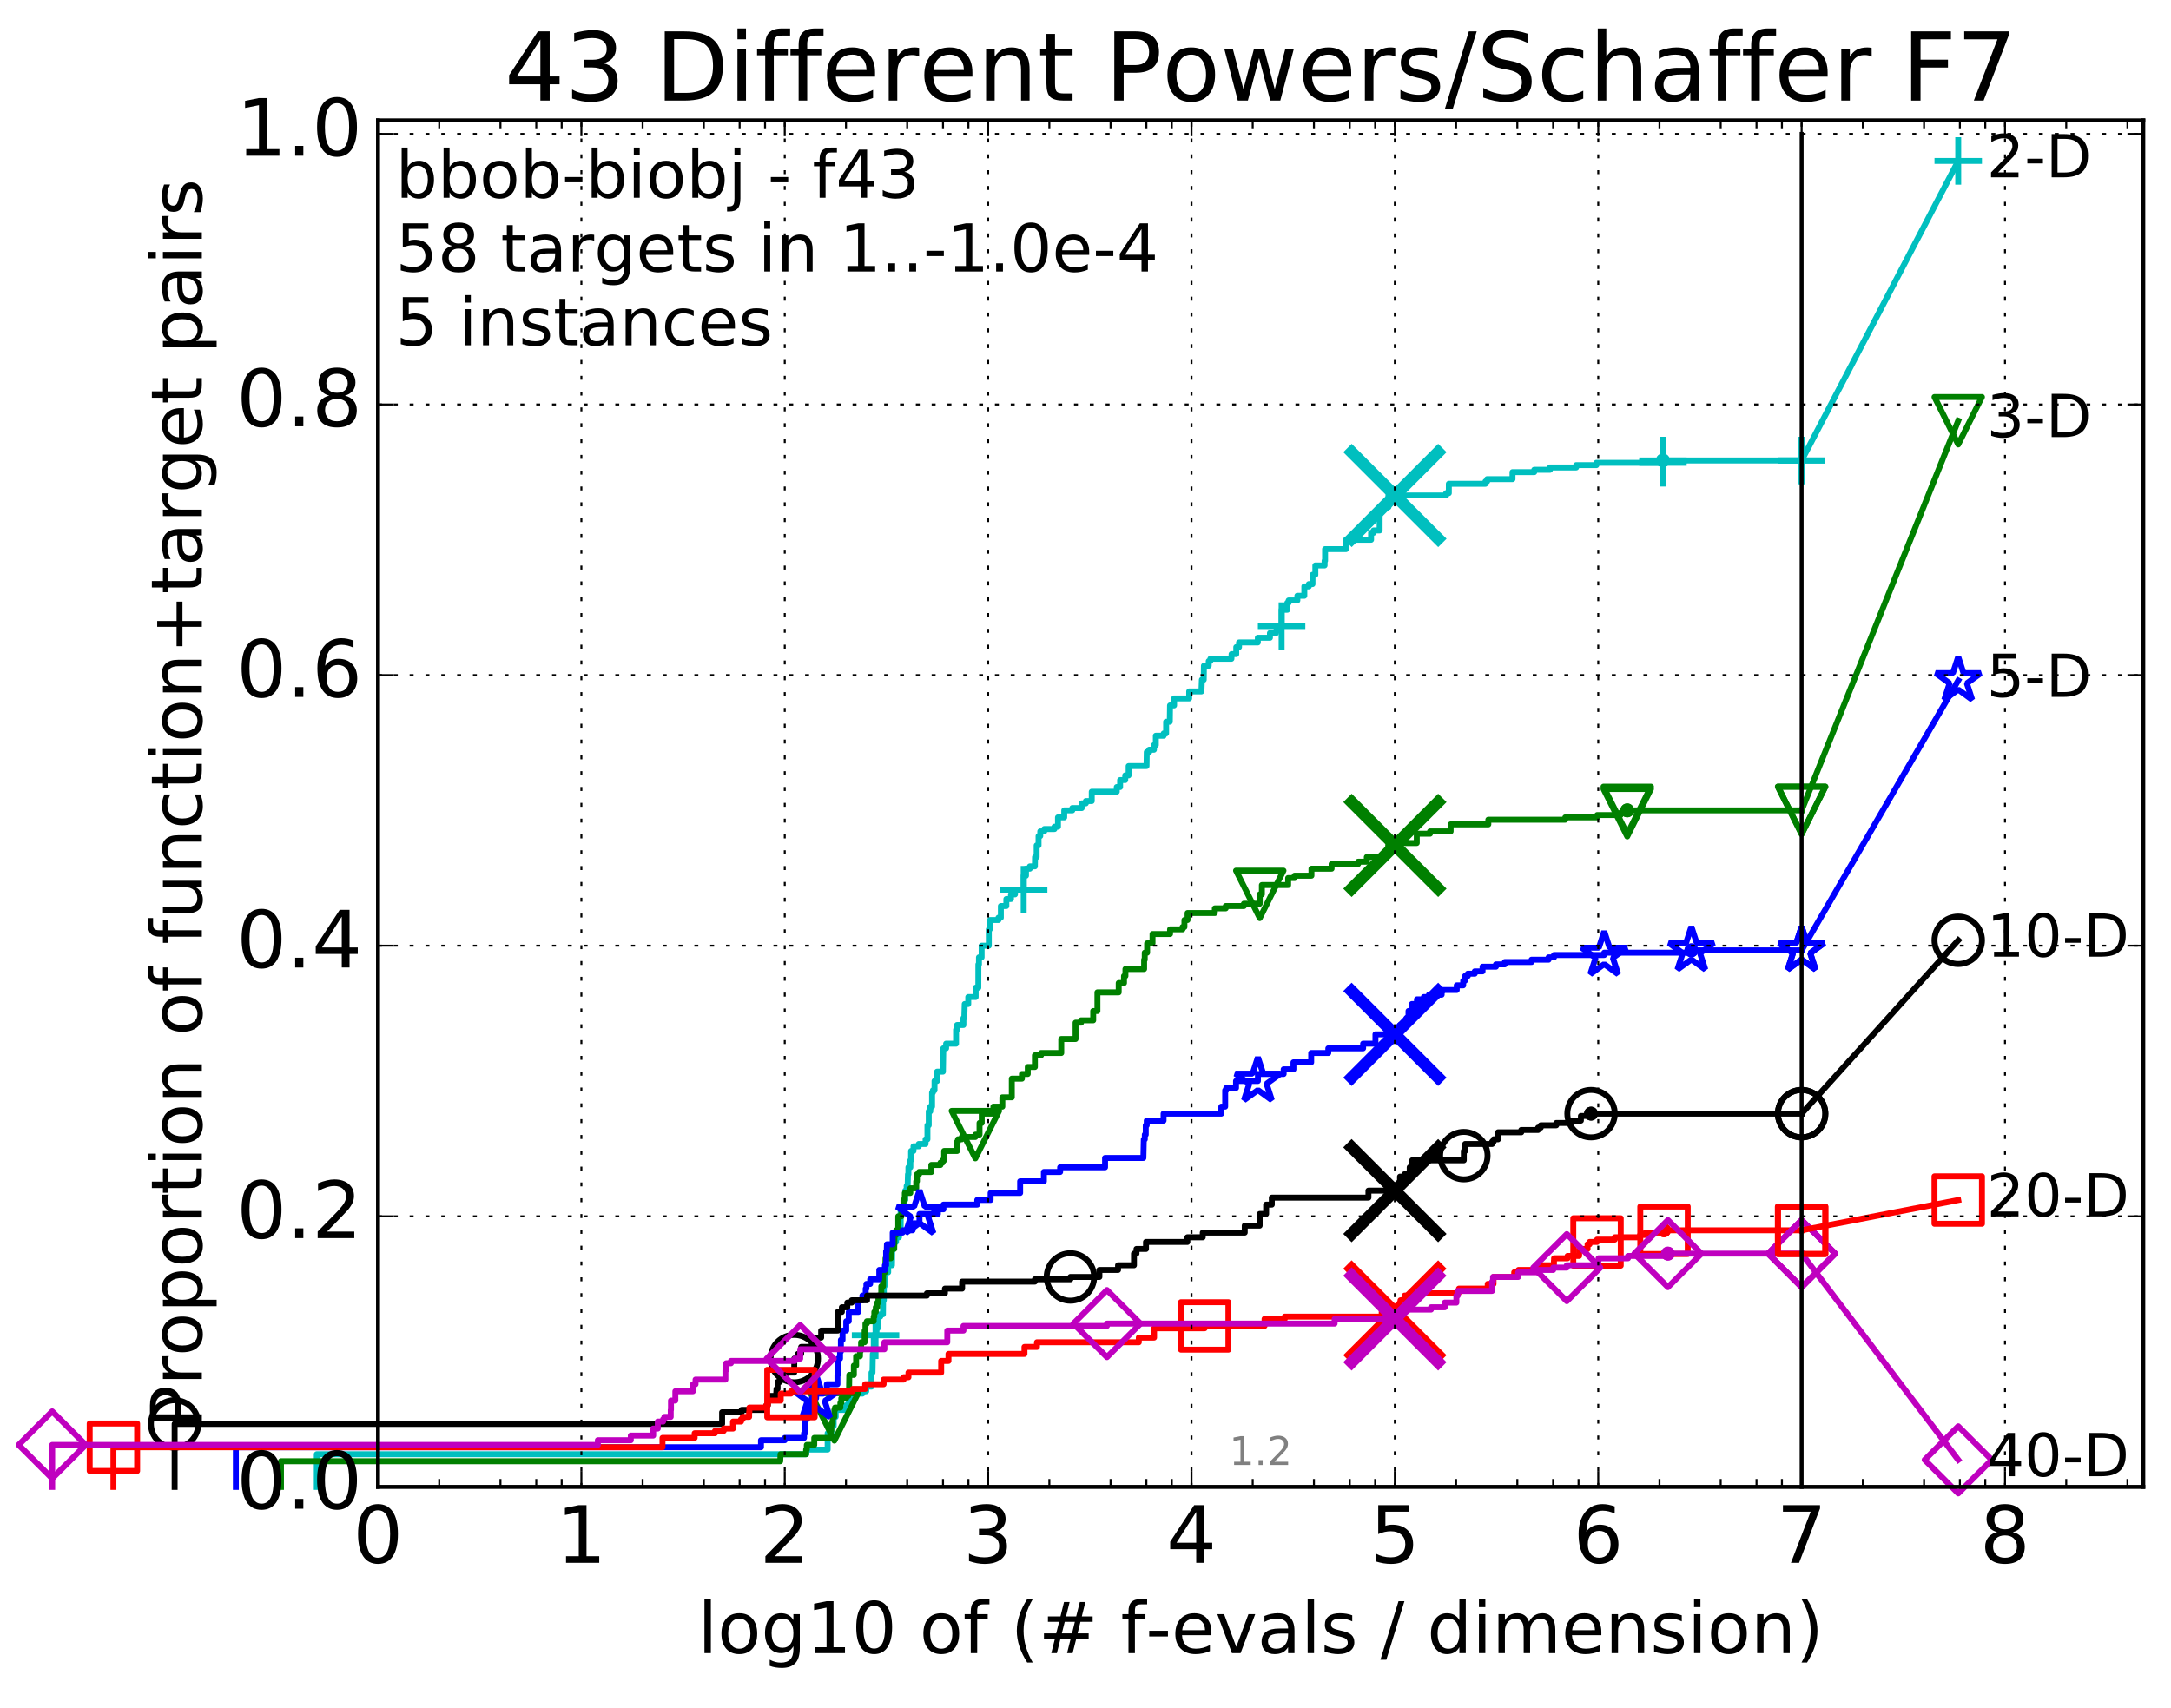 <?xml version="1.0" encoding="utf-8" standalone="no"?>
<!DOCTYPE svg PUBLIC "-//W3C//DTD SVG 1.1//EN"
  "http://www.w3.org/Graphics/SVG/1.1/DTD/svg11.dtd">
<!-- Created with matplotlib (http://matplotlib.org/) -->
<svg height="432pt" version="1.1" viewBox="0 0 549 432" width="549pt" xmlns="http://www.w3.org/2000/svg" xmlns:xlink="http://www.w3.org/1999/xlink">
 <defs>
  <style type="text/css">
*{stroke-linecap:butt;stroke-linejoin:round;stroke-miterlimit:100000;}
  </style>
 </defs>
 <g id="figure_1">
  <g id="patch_1">
   <path d="M 0 432.436 
L 549.192 432.436 
L 549.192 0 
L 0 0 
z
" style="fill:#ffffff;"/>
  </g>
  <g id="axes_1">
   <g id="patch_2">
    <path d="M 95.592 376.036 
L 541.992 376.036 
L 541.992 30.436 
L 95.592 30.436 
z
" style="fill:#ffffff;"/>
   </g>
   <g id="line2d_1">
    <defs>
     <path d="M 0 1.5 
C 0.398 1.5 0.779 1.342 1.061 1.061 
C 1.342 0.779 1.5 0.398 1.5 0 
C 1.5 -0.398 1.342 -0.779 1.061 -1.061 
C 0.779 -1.342 0.398 -1.5 0 -1.5 
C -0.398 -1.5 -0.779 -1.342 -1.061 -1.061 
C -1.342 -0.779 -1.5 -0.398 -1.5 0 
C -1.5 0.398 -1.342 0.779 -1.061 1.061 
C -0.779 1.342 -0.398 1.5 0 1.5 
z
" id="m0a65bf00a7" style="stroke:#00bfbf;stroke-width:0.5;"/>
    </defs>
    <g>
     <use style="fill:#00bfbf;stroke:#00bfbf;stroke-width:0.5;" x="420.518" xlink:href="#m0a65bf00a7" y="116.453"/>
     <use style="fill:#00bfbf;stroke:#00bfbf;stroke-width:0.5;" x="420.518" xlink:href="#m0a65bf00a7" y="116.453"/>
    </g>
   </g>
   <g id="line2d_2">
    <path d="M 80.11 376.036 
L 80.11 367.777 
L 203.875 367.777 
L 203.875 366.597 
L 209.293 366.597 
L 209.293 362.467 
L 210.235 362.467 
L 210.235 360.697 
L 210.82 360.697 
L 210.82 358.337 
L 211.328 358.337 
L 211.328 356.567 
L 213.986 356.567 
L 213.986 355.388 
L 214.536 355.388 
L 214.536 354.798 
L 214.967 354.798 
L 214.967 352.438 
L 218.095 352.438 
L 218.095 351.848 
L 219.048 351.848 
L 219.048 350.668 
L 220.384 350.668 
L 220.384 347.128 
L 220.633 347.128 
L 220.716 342.408 
L 220.962 342.408 
L 220.962 337.689 
L 221.406 337.689 
L 221.406 337.099 
L 221.644 337.099 
L 221.644 335.919 
L 221.958 335.919 
L 221.958 332.969 
L 222.611 332.969 
L 222.611 332.379 
L 223.282 332.379 
L 223.319 328.839 
L 223.502 328.839 
L 223.502 325.299 
L 223.683 325.299 
L 223.791 321.76 
L 224.602 321.76 
L 224.602 319.99 
L 225.551 319.99 
L 225.617 315.86 
L 225.913 315.86 
L 225.913 314.09 
L 226.588 314.09 
L 226.588 312.91 
L 227.336 312.91 
L 227.336 310.55 
L 227.761 310.55 
L 227.761 305.241 
L 228.587 305.241 
L 228.645 303.471 
L 228.904 303.471 
L 228.904 301.111 
L 229.272 301.111 
L 229.272 299.931 
L 229.523 299.931 
L 229.606 296.981 
L 229.717 296.981 
L 229.717 295.211 
L 230.207 295.211 
L 230.207 293.442 
L 230.395 293.442 
L 230.395 291.082 
L 231.001 291.082 
L 231.001 289.902 
L 232.338 289.902 
L 232.338 289.312 
L 234.058 289.312 
L 234.058 288.132 
L 234.529 288.132 
L 234.529 284.592 
L 234.86 284.592 
L 234.86 281.052 
L 235.25 281.052 
L 235.25 279.872 
L 235.697 279.872 
L 235.697 276.333 
L 235.907 276.333 
L 235.907 275.743 
L 236.321 275.743 
L 236.321 273.383 
L 236.967 273.383 
L 236.967 271.023 
L 238.449 271.023 
L 238.542 265.123 
L 239.254 265.123 
L 239.254 263.943 
L 241.767 263.943 
L 241.767 260.404 
L 242.022 260.404 
L 242.022 259.224 
L 243.63 259.224 
L 243.63 257.454 
L 243.85 257.454 
L 243.953 253.914 
L 244.852 253.914 
L 244.852 252.144 
L 246.728 252.144 
L 246.728 249.784 
L 247.4 249.784 
L 247.412 243.885 
L 247.561 243.885 
L 247.561 242.115 
L 248.232 242.115 
L 248.232 239.165 
L 250.055 239.165 
L 250.055 235.035 
L 250.298 235.035 
L 250.342 232.675 
L 252.488 232.675 
L 252.488 232.085 
L 253.096 232.085 
L 253.096 229.136 
L 254.483 229.136 
L 254.483 227.366 
L 255.651 227.366 
L 255.651 226.186 
L 256.671 226.186 
L 256.671 225.006 
L 258.866 225.006 
L 258.866 221.466 
L 259.449 221.466 
L 259.449 219.696 
L 260.424 219.696 
L 260.424 219.106 
L 261.703 219.106 
L 261.736 216.746 
L 262.146 216.746 
L 262.146 213.797 
L 262.63 213.797 
L 262.63 211.437 
L 263.061 211.437 
L 263.061 210.257 
L 264.072 210.257 
L 264.072 209.667 
L 266.65 209.667 
L 266.65 209.077 
L 267.538 209.077 
L 267.538 206.717 
L 269.122 206.717 
L 269.122 204.947 
L 271.167 204.947 
L 271.167 204.357 
L 273.55 204.357 
L 273.55 203.177 
L 274.593 203.177 
L 274.593 202.587 
L 276.082 202.587 
L 276.082 200.227 
L 282.406 200.227 
L 282.406 199.048 
L 283.254 199.048 
L 283.254 197.278 
L 284.547 197.278 
L 284.547 196.098 
L 285.407 196.098 
L 285.407 193.738 
L 289.939 193.738 
L 289.993 190.198 
L 290.607 190.198 
L 290.607 189.608 
L 291.813 189.608 
L 291.813 188.428 
L 292.286 188.428 
L 292.286 186.068 
L 294.274 186.068 
L 294.274 185.478 
L 294.891 185.478 
L 294.891 182.529 
L 295.821 182.529 
L 295.875 178.399 
L 296.906 178.399 
L 296.906 176.629 
L 300.719 176.629 
L 300.719 174.859 
L 303.818 174.859 
L 303.926 171.909 
L 304.401 171.909 
L 304.448 168.369 
L 305.657 168.369 
L 305.657 167.19 
L 306.082 167.19 
L 306.082 166.6 
L 311.41 166.6 
L 311.443 165.42 
L 312.627 165.42 
L 312.627 163.65 
L 313.33 163.65 
L 313.33 162.47 
L 318.083 162.47 
L 318.083 161.29 
L 321.146 161.29 
L 321.146 160.11 
L 322.692 160.11 
L 322.692 159.52 
L 322.974 159.52 
L 322.974 158.34 
L 324.094 158.34 
L 324.094 154.21 
L 325.539 154.21 
L 325.539 152.44 
L 325.877 152.44 
L 325.877 151.851 
L 328.081 151.851 
L 328.081 150.671 
L 329.841 150.671 
L 329.841 148.311 
L 330.978 148.311 
L 330.978 147.721 
L 331.91 147.721 
L 331.91 145.361 
L 332.627 145.361 
L 332.627 143.001 
L 334.965 143.001 
L 334.965 141.821 
L 335.086 141.821 
L 335.086 138.871 
L 340.382 138.871 
L 340.382 136.511 
L 346.72 136.511 
L 346.72 134.742 
L 347.356 134.742 
L 347.356 134.152 
L 348.88 134.152 
L 348.893 128.252 
L 351.104 128.252 
L 351.104 125.302 
L 365.696 125.302 
L 365.696 124.712 
L 366.379 124.712 
L 366.385 122.352 
L 375.629 122.352 
L 375.629 121.762 
L 376.069 121.762 
L 376.069 121.172 
L 382.48 121.172 
L 382.48 119.403 
L 387.975 119.403 
L 387.975 118.813 
L 391.954 118.813 
L 391.954 118.223 
L 398.585 118.223 
L 398.585 117.633 
L 403.692 117.633 
L 403.692 117.043 
L 420.518 117.043 
L 420.518 116.453 
L 455.592 116.453 
L 455.592 116.453 
" style="fill:none;stroke:#00bfbf;stroke-linecap:square;stroke-width:1.5;"/>
   </g>
   <g id="line2d_3">
    <defs>
     <path d="M -6 0 
L 6 0 
M 0 6 
L 0 -6 
" id="m0c32d3b3a2" style="stroke:#00bfbf;stroke-width:1.5;"/>
    </defs>
    <g>
     <use style="fill:none;stroke:#00bfbf;stroke-width:1.5;" x="221.406" xlink:href="#m0c32d3b3a2" y="337.689"/>
     <use style="fill:none;stroke:#00bfbf;stroke-width:1.5;" x="258.866" xlink:href="#m0c32d3b3a2" y="225.006"/>
     <use style="fill:none;stroke:#00bfbf;stroke-width:1.5;" x="324.094" xlink:href="#m0c32d3b3a2" y="158.34"/>
     <use style="fill:none;stroke:#00bfbf;stroke-width:1.5;" x="420.518" xlink:href="#m0c32d3b3a2" y="117.043"/>
     <use style="fill:none;stroke:#00bfbf;stroke-width:1.5;" x="420.518" xlink:href="#m0c32d3b3a2" y="116.453"/>
     <use style="fill:none;stroke:#00bfbf;stroke-width:1.5;" x="455.592" xlink:href="#m0c32d3b3a2" y="116.453"/>
    </g>
   </g>
   <g id="line2d_4"/>
   <g id="line2d_5">
    <path clip-path="url(#p0ad030619a)" d="M 352.748 125.302 
" style="fill:none;stroke:#00bfbf;stroke-linecap:square;"/>
    <defs>
     <path d="M -12 12 
L 12 -12 
M -12 -12 
L 12 12 
" id="me0a881cca2" style="stroke:#00bfbf;stroke-width:3.0;"/>
    </defs>
    <g clip-path="url(#p0ad030619a)">
     <use style="fill:#00bfbf;stroke:#00bfbf;stroke-width:3.0;" x="352.748" xlink:href="#me0a881cca2" y="125.302"/>
    </g>
   </g>
   <g id="line2d_6">
    <defs>
     <path d="M 0 1.5 
C 0.398 1.5 0.779 1.342 1.061 1.061 
C 1.342 0.779 1.5 0.398 1.5 0 
C 1.5 -0.398 1.342 -0.779 1.061 -1.061 
C 0.779 -1.342 0.398 -1.5 0 -1.5 
C -0.398 -1.5 -0.779 -1.342 -1.061 -1.061 
C -1.342 -0.779 -1.5 -0.398 -1.5 0 
C -1.5 0.398 -1.342 0.779 -1.061 1.061 
C -0.779 1.342 -0.398 1.5 0 1.5 
z
" id="mc2d2b83a34" style="stroke:#008000;stroke-width:0.5;"/>
    </defs>
    <g>
     <use style="fill:#008000;stroke:#008000;stroke-width:0.5;" x="411.495" xlink:href="#mc2d2b83a34" y="204.947"/>
     <use style="fill:#008000;stroke:#008000;stroke-width:0.5;" x="411.495" xlink:href="#mc2d2b83a34" y="204.947"/>
    </g>
   </g>
   <g id="line2d_7">
    <path d="M 71.054 376.036 
L 71.054 369.547 
L 197.303 369.547 
L 197.381 367.777 
L 203.846 367.777 
L 203.846 366.597 
L 204.021 366.597 
L 204.021 365.417 
L 205.911 365.417 
L 205.911 363.647 
L 209.992 363.647 
L 209.992 361.877 
L 210.213 361.877 
L 210.213 360.107 
L 210.562 360.107 
L 210.562 358.337 
L 210.99 358.337 
L 210.99 356.567 
L 211.16 356.567 
L 211.16 355.978 
L 212.509 355.978 
L 212.509 354.798 
L 212.745 354.798 
L 212.745 353.618 
L 214.005 353.618 
L 214.005 353.028 
L 214.518 353.028 
L 214.518 351.848 
L 214.699 351.848 
L 214.771 347.718 
L 215.923 347.718 
L 215.923 345.358 
L 216.495 345.358 
L 216.495 342.998 
L 217.469 342.998 
L 217.469 341.818 
L 217.596 341.818 
L 217.596 341.228 
L 217.753 341.228 
L 217.753 339.459 
L 218.645 339.459 
L 218.645 336.509 
L 218.855 336.509 
L 218.855 334.739 
L 219.21 334.739 
L 219.21 334.149 
L 220.934 334.149 
L 220.934 332.969 
L 221.097 332.969 
L 221.097 331.789 
L 221.472 331.789 
L 221.472 330.609 
L 221.841 330.609 
L 221.841 329.429 
L 222.126 329.429 
L 222.126 327.659 
L 222.862 327.659 
L 222.862 325.299 
L 223.307 325.299 
L 223.307 321.76 
L 223.839 321.76 
L 223.934 318.22 
L 225.273 318.22 
L 225.273 315.86 
L 226.13 315.86 
L 226.194 312.32 
L 226.62 312.32 
L 226.62 311.14 
L 227.141 311.14 
L 227.141 307.601 
L 227.97 307.601 
L 227.97 305.241 
L 228.461 305.241 
L 228.461 303.471 
L 228.808 303.471 
L 228.808 301.701 
L 230.198 301.701 
L 230.198 300.521 
L 231.692 300.521 
L 231.692 298.751 
L 231.877 298.751 
L 231.877 296.981 
L 232.42 296.981 
L 232.42 296.391 
L 235.514 296.391 
L 235.514 294.621 
L 237.826 294.621 
L 237.826 294.031 
L 238.369 294.031 
L 238.369 293.442 
L 238.752 293.442 
L 238.752 291.082 
L 242.028 291.082 
L 242.028 288.722 
L 242.259 288.722 
L 242.259 288.132 
L 243.222 288.132 
L 243.222 287.542 
L 246.647 287.542 
L 246.647 286.952 
L 247.705 286.952 
L 247.705 284.002 
L 248.264 284.002 
L 248.264 281.642 
L 251.207 281.642 
L 251.207 279.872 
L 253.473 279.872 
L 253.473 277.513 
L 255.863 277.513 
L 255.863 272.793 
L 258.426 272.793 
L 258.426 271.613 
L 259.9 271.613 
L 259.9 269.843 
L 261.707 269.843 
L 261.707 266.893 
L 263.261 266.893 
L 263.261 266.303 
L 268.37 266.303 
L 268.37 262.763 
L 271.99 262.763 
L 271.99 258.634 
L 273.389 258.634 
L 273.389 258.044 
L 276.451 258.044 
L 276.451 255.684 
L 277.517 255.684 
L 277.517 250.964 
L 282.898 250.964 
L 282.898 248.604 
L 284.237 248.604 
L 284.237 246.834 
L 284.599 246.834 
L 284.599 245.065 
L 289.326 245.065 
L 289.326 242.705 
L 289.482 242.705 
L 289.482 240.935 
L 290.089 240.935 
L 290.089 238.575 
L 291.451 238.575 
L 291.451 236.215 
L 295.886 236.215 
L 295.886 235.035 
L 299.034 235.035 
L 299.034 234.445 
L 299.518 234.445 
L 299.518 232.675 
L 300.312 232.675 
L 300.312 230.905 
L 307.203 230.905 
L 307.203 229.726 
L 309.962 229.726 
L 309.962 229.136 
L 314.56 229.136 
L 314.56 228.546 
L 318.571 228.546 
L 318.571 226.186 
L 319.104 226.186 
L 319.104 223.826 
L 325.744 223.826 
L 325.744 222.056 
L 327.379 222.056 
L 327.379 221.466 
L 331.638 221.466 
L 331.638 219.696 
L 336.738 219.696 
L 336.738 218.516 
L 343.442 218.516 
L 343.442 217.926 
L 345.632 217.926 
L 345.632 216.746 
L 349.88 216.746 
L 349.88 216.156 
L 351.049 216.156 
L 351.049 213.797 
L 353.374 213.797 
L 353.374 213.207 
L 358.273 213.207 
L 358.273 210.847 
L 361.627 210.847 
L 361.627 210.257 
L 366.839 210.257 
L 366.839 208.487 
L 376.367 208.487 
L 376.367 207.307 
L 395.819 207.307 
L 395.819 206.717 
L 403.902 206.717 
L 403.902 206.127 
L 409.825 206.127 
L 409.825 205.537 
L 411.495 205.537 
L 411.495 204.947 
L 455.592 204.947 
L 455.592 204.947 
" style="fill:none;stroke:#008000;stroke-linecap:square;stroke-width:1.5;"/>
   </g>
   <g id="line2d_8">
    <defs>
     <path d="M -0 6 
L 6 -6 
L -6 -6 
z
" id="m52f57e782d" style="stroke:#008000;stroke-linejoin:miter;stroke-width:1.5;"/>
    </defs>
    <g>
     <use style="fill:none;stroke:#008000;stroke-linejoin:miter;stroke-width:1.5;" x="210.99" xlink:href="#m52f57e782d" y="358.337"/>
     <use style="fill:none;stroke:#008000;stroke-linejoin:miter;stroke-width:1.5;" x="246.647" xlink:href="#m52f57e782d" y="286.952"/>
     <use style="fill:none;stroke:#008000;stroke-linejoin:miter;stroke-width:1.5;" x="318.571" xlink:href="#m52f57e782d" y="226.186"/>
     <use style="fill:none;stroke:#008000;stroke-linejoin:miter;stroke-width:1.5;" x="411.495" xlink:href="#m52f57e782d" y="205.537"/>
     <use style="fill:none;stroke:#008000;stroke-linejoin:miter;stroke-width:1.5;" x="411.495" xlink:href="#m52f57e782d" y="204.947"/>
     <use style="fill:none;stroke:#008000;stroke-linejoin:miter;stroke-width:1.5;" x="455.592" xlink:href="#m52f57e782d" y="204.947"/>
    </g>
   </g>
   <g id="line2d_9"/>
   <g id="line2d_10">
    <path clip-path="url(#p0ad030619a)" d="M 352.744 213.797 
" style="fill:none;stroke:#008000;stroke-linecap:square;"/>
    <defs>
     <path d="M -12 12 
L 12 -12 
M -12 -12 
L 12 12 
" id="meef71ea71a" style="stroke:#008000;stroke-width:3.0;"/>
    </defs>
    <g clip-path="url(#p0ad030619a)">
     <use style="fill:#008000;stroke:#008000;stroke-width:3.0;" x="352.744" xlink:href="#meef71ea71a" y="213.797"/>
    </g>
   </g>
   <g id="line2d_11">
    <defs>
     <path d="M 0 1.5 
C 0.398 1.5 0.779 1.342 1.061 1.061 
C 1.342 0.779 1.5 0.398 1.5 0 
C 1.5 -0.398 1.342 -0.779 1.061 -1.061 
C 0.779 -1.342 0.398 -1.5 0 -1.5 
C -0.398 -1.5 -0.779 -1.342 -1.061 -1.061 
C -1.342 -0.779 -1.5 -0.398 -1.5 0 
C -1.5 0.398 -1.342 0.779 -1.061 1.061 
C -0.779 1.342 -0.398 1.5 0 1.5 
z
" id="m5dcc673dfa" style="stroke:#0000ff;stroke-width:0.5;"/>
    </defs>
    <g>
     <use style="fill:#0000ff;stroke:#0000ff;stroke-width:0.5;" x="427.714" xlink:href="#m5dcc673dfa" y="240.345"/>
     <use style="fill:#0000ff;stroke:#0000ff;stroke-width:0.5;" x="427.714" xlink:href="#m5dcc673dfa" y="240.345"/>
    </g>
   </g>
   <g id="line2d_12">
    <path d="M 59.645 376.036 
L 59.645 366.007 
L 192.436 366.007 
L 192.436 364.237 
L 198.449 364.237 
L 198.449 363.647 
L 203.325 363.647 
L 203.325 362.467 
L 203.575 362.467 
L 203.575 358.927 
L 204.102 358.927 
L 204.102 357.747 
L 204.952 357.747 
L 204.986 354.208 
L 205.284 354.208 
L 205.284 353.618 
L 206.375 353.618 
L 206.375 352.438 
L 208.151 352.438 
L 208.151 351.848 
L 209.086 351.848 
L 209.086 350.078 
L 211.775 350.078 
L 211.775 347.718 
L 211.897 347.718 
L 211.946 343.588 
L 212.429 343.588 
L 212.429 341.818 
L 212.643 341.818 
L 212.643 338.869 
L 213.065 338.869 
L 213.065 336.509 
L 213.997 336.509 
L 213.997 334.149 
L 214.634 334.149 
L 214.634 331.789 
L 217.052 331.789 
L 217.071 328.839 
L 218.077 328.839 
L 218.077 327.659 
L 218.914 327.659 
L 218.914 325.889 
L 219.092 325.889 
L 219.092 324.71 
L 220.047 324.71 
L 220.047 323.53 
L 222.352 323.53 
L 222.352 321.17 
L 223.762 321.17 
L 223.762 319.99 
L 224.076 319.99 
L 224.076 316.45 
L 224.232 316.45 
L 224.288 314.68 
L 225.743 314.68 
L 225.743 311.73 
L 228.231 311.73 
L 228.231 311.14 
L 230.787 311.14 
L 230.787 309.37 
L 232.514 309.37 
L 232.514 307.011 
L 237.173 307.011 
L 237.173 305.831 
L 238.579 305.831 
L 238.579 304.651 
L 247.129 304.651 
L 247.129 303.471 
L 250.503 303.471 
L 250.503 301.701 
L 257.969 301.701 
L 257.969 298.751 
L 263.975 298.751 
L 263.975 296.391 
L 268.087 296.391 
L 268.087 295.211 
L 279.447 295.211 
L 279.447 292.852 
L 289.138 292.852 
L 289.243 288.132 
L 289.498 288.132 
L 289.498 286.952 
L 289.74 286.952 
L 289.74 284.592 
L 289.989 284.592 
L 289.989 283.412 
L 294.243 283.412 
L 294.243 281.642 
L 308.85 281.642 
L 308.85 279.872 
L 309.825 279.872 
L 309.825 275.743 
L 310.095 275.743 
L 310.095 275.153 
L 312.567 275.153 
L 312.567 273.383 
L 318.104 273.383 
L 318.104 271.613 
L 324.613 271.613 
L 324.613 270.433 
L 327.09 270.433 
L 327.09 268.663 
L 331.577 268.663 
L 331.577 266.303 
L 335.901 266.303 
L 335.901 265.123 
L 344.707 265.123 
L 344.707 263.943 
L 347.824 263.943 
L 347.824 261.584 
L 352.969 261.584 
L 352.969 260.994 
L 354.033 260.994 
L 354.033 259.224 
L 355.67 259.224 
L 355.67 257.454 
L 356.185 257.454 
L 356.185 255.684 
L 357.037 255.684 
L 357.037 253.914 
L 358.321 253.914 
L 358.321 252.734 
L 360.058 252.734 
L 360.058 252.144 
L 361.353 252.144 
L 361.353 251.554 
L 364.565 251.554 
L 364.565 250.374 
L 368.382 250.374 
L 368.382 249.194 
L 370.011 249.194 
L 370.011 248.014 
L 370.473 248.014 
L 370.473 246.834 
L 371.186 246.834 
L 371.186 246.245 
L 372.941 246.245 
L 372.941 245.655 
L 374.908 245.655 
L 374.908 244.475 
L 378.298 244.475 
L 378.298 243.885 
L 380.532 243.885 
L 380.532 243.295 
L 387.296 243.295 
L 387.296 242.705 
L 391.604 242.705 
L 391.604 242.115 
L 392.98 242.115 
L 392.98 241.525 
L 405.674 241.525 
L 405.674 240.935 
L 427.714 240.935 
L 427.714 240.345 
L 455.592 240.345 
L 455.592 240.345 
" style="fill:none;stroke:#0000ff;stroke-linecap:square;stroke-width:1.5;"/>
   </g>
   <g id="line2d_13">
    <defs>
     <path d="M 0 -6 
L -1.347 -1.854 
L -5.706 -1.854 
L -2.18 0.708 
L -3.527 4.854 
L -0 2.292 
L 3.527 4.854 
L 2.18 0.708 
L 5.706 -1.854 
L 1.347 -1.854 
z
" id="mb2cf008864" style="stroke:#0000ff;stroke-linejoin:bevel;stroke-width:1.5;"/>
    </defs>
    <g>
     <use style="fill:none;stroke:#0000ff;stroke-linejoin:bevel;stroke-width:1.5;" x="206.375" xlink:href="#mb2cf008864" y="353.618"/>
     <use style="fill:none;stroke:#0000ff;stroke-linejoin:bevel;stroke-width:1.5;" x="232.514" xlink:href="#mb2cf008864" y="307.011"/>
     <use style="fill:none;stroke:#0000ff;stroke-linejoin:bevel;stroke-width:1.5;" x="318.104" xlink:href="#mb2cf008864" y="273.383"/>
     <use style="fill:none;stroke:#0000ff;stroke-linejoin:bevel;stroke-width:1.5;" x="405.674" xlink:href="#mb2cf008864" y="241.525"/>
     <use style="fill:none;stroke:#0000ff;stroke-linejoin:bevel;stroke-width:1.5;" x="427.714" xlink:href="#mb2cf008864" y="240.345"/>
     <use style="fill:none;stroke:#0000ff;stroke-linejoin:bevel;stroke-width:1.5;" x="455.592" xlink:href="#mb2cf008864" y="240.345"/>
    </g>
   </g>
   <g id="line2d_14"/>
   <g id="line2d_15">
    <path clip-path="url(#p0ad030619a)" d="M 352.74 261.584 
" style="fill:none;stroke:#0000ff;stroke-linecap:square;"/>
    <defs>
     <path d="M -12 12 
L 12 -12 
M -12 -12 
L 12 12 
" id="m4cda49e308" style="stroke:#0000ff;stroke-width:3.0;"/>
    </defs>
    <g clip-path="url(#p0ad030619a)">
     <use style="fill:#0000ff;stroke:#0000ff;stroke-width:3.0;" x="352.74" xlink:href="#m4cda49e308" y="261.584"/>
    </g>
   </g>
   <g id="line2d_16">
    <defs>
     <path d="M 0 1.5 
C 0.398 1.5 0.779 1.342 1.061 1.061 
C 1.342 0.779 1.5 0.398 1.5 0 
C 1.5 -0.398 1.342 -0.779 1.061 -1.061 
C 0.779 -1.342 0.398 -1.5 0 -1.5 
C -0.398 -1.5 -0.779 -1.342 -1.061 -1.061 
C -1.342 -0.779 -1.5 -0.398 -1.5 0 
C -1.5 0.398 -1.342 0.779 -1.061 1.061 
C -0.779 1.342 -0.398 1.5 0 1.5 
z
" id="m4e80053868" style="stroke:#000000;stroke-width:0.5;"/>
    </defs>
    <g>
     <use style="stroke:#000000;stroke-width:0.5;" x="402.344" xlink:href="#m4e80053868" y="281.642"/>
     <use style="stroke:#000000;stroke-width:0.5;" x="402.344" xlink:href="#m4e80053868" y="281.642"/>
    </g>
   </g>
   <g id="line2d_17">
    <path d="M 44.163 376.036 
L 44.163 360.107 
L 182.607 360.107 
L 182.607 357.157 
L 187.555 357.157 
L 187.555 356.567 
L 193.797 356.567 
L 193.797 355.388 
L 194.179 355.388 
L 194.179 353.028 
L 196.269 353.028 
L 196.367 351.258 
L 196.635 351.258 
L 196.635 349.488 
L 197.233 349.488 
L 197.233 348.308 
L 197.467 348.308 
L 197.467 347.718 
L 198.649 347.718 
L 198.649 347.128 
L 200.84 347.128 
L 200.86 343.588 
L 201.764 343.588 
L 201.764 342.408 
L 202.595 342.408 
L 202.595 340.639 
L 205.366 340.639 
L 205.415 338.279 
L 207.653 338.279 
L 207.653 336.509 
L 211.861 336.509 
L 211.861 331.789 
L 212.89 331.789 
L 212.89 330.609 
L 214.263 330.609 
L 214.263 329.429 
L 215.389 329.429 
L 215.389 328.839 
L 219.26 328.839 
L 219.26 327.659 
L 234.396 327.659 
L 234.396 327.069 
L 238.954 327.069 
L 238.954 325.889 
L 243.303 325.889 
L 243.303 324.12 
L 261.699 324.12 
L 261.699 323.53 
L 270.686 323.53 
L 270.686 322.94 
L 278.015 322.94 
L 278.015 321.17 
L 282.733 321.17 
L 282.733 319.99 
L 286.763 319.99 
L 286.763 317.04 
L 287.394 317.04 
L 287.394 315.86 
L 289.801 315.86 
L 289.801 314.09 
L 300.264 314.09 
L 300.264 312.91 
L 304.151 312.91 
L 304.151 311.73 
L 314.773 311.73 
L 314.773 309.96 
L 318.548 309.96 
L 318.548 307.011 
L 320.183 307.011 
L 320.183 304.651 
L 321.619 304.651 
L 321.619 302.881 
L 346.052 302.881 
L 346.052 301.111 
L 353.298 301.111 
L 353.298 299.931 
L 354.034 299.931 
L 354.034 297.571 
L 355.14 297.571 
L 355.14 296.981 
L 356.486 296.981 
L 356.486 295.211 
L 357.113 295.211 
L 357.113 293.442 
L 370.172 293.442 
L 370.172 291.082 
L 370.513 291.082 
L 370.514 289.312 
L 377.331 289.312 
L 377.331 288.722 
L 377.716 288.722 
L 377.716 288.132 
L 378.83 288.132 
L 378.83 286.362 
L 384.699 286.362 
L 384.699 285.772 
L 388.95 285.772 
L 388.95 285.182 
L 389.631 285.182 
L 389.631 284.592 
L 393.547 284.592 
L 393.547 284.002 
L 396.879 284.002 
L 396.879 283.412 
L 399.778 283.412 
L 399.778 282.232 
L 402.344 282.232 
L 402.344 281.642 
L 455.592 281.642 
L 455.592 281.642 
" style="fill:none;stroke:#000000;stroke-linecap:square;stroke-width:1.5;"/>
   </g>
   <g id="line2d_18">
    <defs>
     <path d="M 0 6 
C 1.591 6 3.117 5.368 4.243 4.243 
C 5.368 3.117 6 1.591 6 0 
C 6 -1.591 5.368 -3.117 4.243 -4.243 
C 3.117 -5.368 1.591 -6 0 -6 
C -1.591 -6 -3.117 -5.368 -4.243 -4.243 
C -5.368 -3.117 -6 -1.591 -6 0 
C -6 1.591 -5.368 3.117 -4.243 4.243 
C -3.117 5.368 -1.591 6 0 6 
z
" id="m8fc790dc00" style="stroke:#000000;stroke-width:1.5;"/>
    </defs>
    <g>
     <use style="fill:none;stroke:#000000;stroke-width:1.5;" x="44.163" xlink:href="#m8fc790dc00" y="360.107"/>
     <use style="fill:none;stroke:#000000;stroke-width:1.5;" x="200.86" xlink:href="#m8fc790dc00" y="343.588"/>
     <use style="fill:none;stroke:#000000;stroke-width:1.5;" x="270.686" xlink:href="#m8fc790dc00" y="322.94"/>
     <use style="fill:none;stroke:#000000;stroke-width:1.5;" x="370.172" xlink:href="#m8fc790dc00" y="292.262"/>
     <use style="fill:none;stroke:#000000;stroke-width:1.5;" x="402.344" xlink:href="#m8fc790dc00" y="281.642"/>
     <use style="fill:none;stroke:#000000;stroke-width:1.5;" x="455.592" xlink:href="#m8fc790dc00" y="281.642"/>
    </g>
   </g>
   <g id="line2d_19"/>
   <g id="line2d_20">
    <path clip-path="url(#p0ad030619a)" d="M 352.738 301.111 
" style="fill:none;stroke:#000000;stroke-linecap:square;"/>
    <defs>
     <path d="M -12 12 
L 12 -12 
M -12 -12 
L 12 12 
" id="mf420d8feac" style="stroke:#000000;stroke-width:3.0;"/>
    </defs>
    <g clip-path="url(#p0ad030619a)">
     <use style="stroke:#000000;stroke-width:3.0;" x="352.738" xlink:href="#mf420d8feac" y="301.111"/>
    </g>
   </g>
   <g id="line2d_21">
    <defs>
     <path d="M 0 1.5 
C 0.398 1.5 0.779 1.342 1.061 1.061 
C 1.342 0.779 1.5 0.398 1.5 0 
C 1.5 -0.398 1.342 -0.779 1.061 -1.061 
C 0.779 -1.342 0.398 -1.5 0 -1.5 
C -0.398 -1.5 -0.779 -1.342 -1.061 -1.061 
C -1.342 -0.779 -1.5 -0.398 -1.5 0 
C -1.5 0.398 -1.342 0.779 -1.061 1.061 
C -0.779 1.342 -0.398 1.5 0 1.5 
z
" id="m2146bc96fe" style="stroke:#ff0000;stroke-width:0.5;"/>
    </defs>
    <g>
     <use style="fill:#ff0000;stroke:#ff0000;stroke-width:0.5;" x="420.794" xlink:href="#m2146bc96fe" y="311.14"/>
     <use style="fill:#ff0000;stroke:#ff0000;stroke-width:0.5;" x="420.794" xlink:href="#m2146bc96fe" y="311.14"/>
    </g>
   </g>
   <g id="line2d_22">
    <path d="M 28.682 376.036 
L 28.682 366.007 
L 167.53 366.007 
L 167.53 363.647 
L 175.661 363.647 
L 175.661 362.467 
L 180.812 362.467 
L 180.812 361.877 
L 183.012 361.877 
L 183.012 361.287 
L 185.358 361.287 
L 185.358 359.517 
L 187.39 359.517 
L 187.39 358.927 
L 187.808 358.927 
L 187.808 358.337 
L 189.437 358.337 
L 189.437 357.157 
L 189.504 357.157 
L 189.504 355.978 
L 193.784 355.978 
L 193.784 355.388 
L 194.166 355.388 
L 194.166 354.208 
L 197.432 354.208 
L 197.432 352.438 
L 200.012 352.438 
L 200.012 351.848 
L 215.618 351.848 
L 215.618 351.258 
L 218.775 351.258 
L 218.775 350.078 
L 223.451 350.078 
L 223.451 348.898 
L 228.506 348.898 
L 228.506 348.308 
L 229.728 348.308 
L 229.728 347.128 
L 238.002 347.128 
L 238.002 344.178 
L 239.847 344.178 
L 239.847 342.408 
L 259.065 342.408 
L 259.065 340.639 
L 262.223 340.639 
L 262.223 339.459 
L 287.983 339.459 
L 287.983 338.279 
L 291.847 338.279 
L 291.847 335.919 
L 304.639 335.919 
L 304.639 335.329 
L 319.783 335.329 
L 319.783 333.559 
L 324.906 333.559 
L 324.906 332.969 
L 349.403 332.969 
L 349.403 331.789 
L 353.933 331.789 
L 353.933 330.609 
L 353.933 330.609 
L 353.933 330.019 
L 354.152 330.019 
L 354.152 328.839 
L 355.189 328.839 
L 355.189 327.659 
L 358.383 327.659 
L 358.383 327.069 
L 368.824 327.069 
L 368.824 326.479 
L 368.937 326.479 
L 368.937 325.889 
L 376.217 325.889 
L 376.217 325.299 
L 376.217 325.299 
L 376.217 324.71 
L 377.68 324.71 
L 377.68 324.12 
L 377.68 324.12 
L 377.68 323.53 
L 377.68 323.53 
L 377.68 322.94 
L 382.911 322.94 
L 382.911 322.35 
L 382.911 322.35 
L 382.911 321.76 
L 384.004 321.76 
L 384.004 321.17 
L 388.055 321.17 
L 388.055 320.58 
L 388.927 320.58 
L 388.927 319.99 
L 392.959 319.99 
L 392.959 319.4 
L 392.959 319.4 
L 392.959 318.81 
L 392.997 318.81 
L 392.997 318.22 
L 396.406 318.22 
L 396.406 317.63 
L 399.334 317.63 
L 399.334 317.04 
L 399.334 317.04 
L 399.334 316.45 
L 399.334 316.45 
L 399.334 315.86 
L 401.464 315.86 
L 401.464 315.27 
L 401.464 315.27 
L 401.464 314.68 
L 401.973 314.68 
L 401.973 314.09 
L 403.853 314.09 
L 403.853 313.5 
L 408.339 313.5 
L 408.339 312.91 
L 414.739 312.91 
L 414.739 312.32 
L 416.088 312.32 
L 416.088 311.73 
L 420.794 311.73 
L 420.794 311.14 
L 455.592 311.14 
" style="fill:none;stroke:#ff0000;stroke-linecap:square;stroke-width:1.5;"/>
   </g>
   <g id="line2d_23">
    <defs>
     <path d="M -6 6 
L 6 6 
L 6 -6 
L -6 -6 
z
" id="m691625381b" style="stroke:#ff0000;stroke-linejoin:miter;stroke-width:1.5;"/>
    </defs>
    <g>
     <use style="fill:none;stroke:#ff0000;stroke-linejoin:miter;stroke-width:1.5;" x="28.682" xlink:href="#m691625381b" y="366.007"/>
     <use style="fill:none;stroke:#ff0000;stroke-linejoin:miter;stroke-width:1.5;" x="200.012" xlink:href="#m691625381b" y="352.438"/>
     <use style="fill:none;stroke:#ff0000;stroke-linejoin:miter;stroke-width:1.5;" x="304.639" xlink:href="#m691625381b" y="335.329"/>
     <use style="fill:none;stroke:#ff0000;stroke-linejoin:miter;stroke-width:1.5;" x="403.853" xlink:href="#m691625381b" y="314.09"/>
     <use style="fill:none;stroke:#ff0000;stroke-linejoin:miter;stroke-width:1.5;" x="420.794" xlink:href="#m691625381b" y="311.14"/>
     <use style="fill:none;stroke:#ff0000;stroke-linejoin:miter;stroke-width:1.5;" x="455.592" xlink:href="#m691625381b" y="311.14"/>
    </g>
   </g>
   <g id="line2d_24"/>
   <g id="line2d_25">
    <path clip-path="url(#p0ad030619a)" d="M 352.736 331.789 
" style="fill:none;stroke:#ff0000;stroke-linecap:square;"/>
    <defs>
     <path d="M -12 12 
L 12 -12 
M -12 -12 
L 12 12 
" id="mbc605c151e" style="stroke:#ff0000;stroke-width:3.0;"/>
    </defs>
    <g clip-path="url(#p0ad030619a)">
     <use style="fill:#ff0000;stroke:#ff0000;stroke-width:3.0;" x="352.736" xlink:href="#mbc605c151e" y="331.789"/>
    </g>
   </g>
   <g id="line2d_26">
    <defs>
     <path d="M 0 1.5 
C 0.398 1.5 0.779 1.342 1.061 1.061 
C 1.342 0.779 1.5 0.398 1.5 0 
C 1.5 -0.398 1.342 -0.779 1.061 -1.061 
C 0.779 -1.342 0.398 -1.5 0 -1.5 
C -0.398 -1.5 -0.779 -1.342 -1.061 -1.061 
C -1.342 -0.779 -1.5 -0.398 -1.5 0 
C -1.5 0.398 -1.342 0.779 -1.061 1.061 
C -0.779 1.342 -0.398 1.5 0 1.5 
z
" id="md5b6f65b13" style="stroke:#bf00bf;stroke-width:0.5;"/>
    </defs>
    <g>
     <use style="fill:#bf00bf;stroke:#bf00bf;stroke-width:0.5;" x="421.78" xlink:href="#md5b6f65b13" y="317.04"/>
     <use style="fill:#bf00bf;stroke:#bf00bf;stroke-width:0.5;" x="421.78" xlink:href="#md5b6f65b13" y="317.04"/>
    </g>
   </g>
   <g id="line2d_27">
    <path d="M 13.2 376.036 
L 13.2 365.417 
L 151.185 365.417 
L 151.185 364.237 
L 159.519 364.237 
L 159.519 363.057 
L 165.182 363.057 
L 165.182 361.287 
L 166.34 361.287 
L 166.34 359.517 
L 167.686 359.517 
L 167.686 358.927 
L 168.015 358.927 
L 168.015 358.337 
L 169.614 358.337 
L 169.614 356.567 
L 169.675 356.567 
L 169.675 354.208 
L 170.781 354.208 
L 170.781 351.848 
L 175.239 351.848 
L 175.239 350.078 
L 175.892 350.078 
L 175.892 348.898 
L 183.442 348.898 
L 183.442 346.538 
L 183.627 346.538 
L 183.627 344.768 
L 184.841 344.768 
L 184.841 344.178 
L 201 344.178 
L 201 343.588 
L 202.358 343.588 
L 202.358 341.228 
L 223.645 341.228 
L 223.645 339.459 
L 239.547 339.459 
L 239.547 336.509 
L 243.64 336.509 
L 243.64 335.329 
L 279.924 335.329 
L 279.924 334.739 
L 337.5 334.739 
L 337.5 333.559 
L 352.875 333.559 
L 352.875 332.969 
L 352.876 332.969 
L 352.876 332.379 
L 353.577 332.379 
L 353.577 331.789 
L 355.177 331.789 
L 355.177 331.199 
L 361.874 331.199 
L 361.874 330.609 
L 365.342 330.609 
L 365.342 329.429 
L 368.287 329.429 
L 368.287 328.839 
L 368.287 328.839 
L 368.287 328.249 
L 368.287 328.249 
L 368.287 327.659 
L 368.641 327.659 
L 368.641 327.069 
L 368.642 327.069 
L 368.642 326.479 
L 377.319 326.479 
L 377.319 325.889 
L 377.32 325.889 
L 377.32 325.299 
L 377.32 325.299 
L 377.32 324.71 
L 377.32 324.71 
L 377.32 324.12 
L 377.557 324.12 
L 377.557 323.53 
L 377.557 323.53 
L 377.557 322.94 
L 383.912 322.94 
L 383.912 322.35 
L 383.912 322.35 
L 383.912 321.76 
L 388.853 321.76 
L 388.853 321.17 
L 392.778 321.17 
L 392.778 320.58 
L 396.217 320.58 
L 396.217 319.99 
L 404.178 319.99 
L 404.178 319.4 
L 404.178 319.4 
L 404.178 318.81 
L 404.249 318.81 
L 404.249 318.22 
L 411.689 318.22 
L 411.689 317.63 
L 421.78 317.63 
L 421.78 317.04 
L 455.592 317.04 
" style="fill:none;stroke:#bf00bf;stroke-linecap:square;stroke-width:1.5;"/>
   </g>
   <g id="line2d_28">
    <defs>
     <path d="M -0 8.485 
L 8.485 0 
L 0 -8.485 
L -8.485 -0 
z
" id="mcd15fa0577" style="stroke:#bf00bf;stroke-linejoin:miter;stroke-width:1.5;"/>
    </defs>
    <g>
     <use style="fill:none;stroke:#bf00bf;stroke-linejoin:miter;stroke-width:1.5;" x="13.2" xlink:href="#mcd15fa0577" y="365.417"/>
     <use style="fill:none;stroke:#bf00bf;stroke-linejoin:miter;stroke-width:1.5;" x="202.358" xlink:href="#mcd15fa0577" y="343.588"/>
     <use style="fill:none;stroke:#bf00bf;stroke-linejoin:miter;stroke-width:1.5;" x="279.924" xlink:href="#mcd15fa0577" y="334.739"/>
     <use style="fill:none;stroke:#bf00bf;stroke-linejoin:miter;stroke-width:1.5;" x="396.217" xlink:href="#mcd15fa0577" y="320.58"/>
     <use style="fill:none;stroke:#bf00bf;stroke-linejoin:miter;stroke-width:1.5;" x="421.78" xlink:href="#mcd15fa0577" y="317.04"/>
     <use style="fill:none;stroke:#bf00bf;stroke-linejoin:miter;stroke-width:1.5;" x="455.592" xlink:href="#mcd15fa0577" y="317.04"/>
    </g>
   </g>
   <g id="line2d_29"/>
   <g id="line2d_30">
    <path clip-path="url(#p0ad030619a)" d="M 352.735 333.559 
" style="fill:none;stroke:#bf00bf;stroke-linecap:square;"/>
    <defs>
     <path d="M -12 12 
L 12 -12 
M -12 -12 
L 12 12 
" id="maca61b6f97" style="stroke:#bf00bf;stroke-width:3.0;"/>
    </defs>
    <g clip-path="url(#p0ad030619a)">
     <use style="fill:#bf00bf;stroke:#bf00bf;stroke-width:3.0;" x="352.735" xlink:href="#maca61b6f97" y="333.559"/>
    </g>
   </g>
   <g id="line2d_31">
    <path d="M 455.592 317.04 
L 495.192 369.193 
" style="fill:none;stroke:#bf00bf;stroke-linecap:square;stroke-width:1.5;"/>
    <g>
     <use style="fill:none;stroke:#bf00bf;stroke-linejoin:miter;stroke-width:1.5;" x="455.592" xlink:href="#mcd15fa0577" y="317.04"/>
     <use style="fill:none;stroke:#bf00bf;stroke-linejoin:miter;stroke-width:1.5;" x="495.192" xlink:href="#mcd15fa0577" y="369.193"/>
    </g>
   </g>
   <g id="line2d_32">
    <path d="M 455.592 311.14 
L 495.192 303.494 
" style="fill:none;stroke:#ff0000;stroke-linecap:square;stroke-width:1.5;"/>
    <g>
     <use style="fill:none;stroke:#ff0000;stroke-linejoin:miter;stroke-width:1.5;" x="455.592" xlink:href="#m691625381b" y="311.14"/>
     <use style="fill:none;stroke:#ff0000;stroke-linejoin:miter;stroke-width:1.5;" x="495.192" xlink:href="#m691625381b" y="303.494"/>
    </g>
   </g>
   <g id="line2d_33">
    <path d="M 455.592 281.642 
L 495.192 237.796 
" style="fill:none;stroke:#000000;stroke-linecap:square;stroke-width:1.5;"/>
    <g>
     <use style="fill:none;stroke:#000000;stroke-width:1.5;" x="455.592" xlink:href="#m8fc790dc00" y="281.642"/>
     <use style="fill:none;stroke:#000000;stroke-width:1.5;" x="495.192" xlink:href="#m8fc790dc00" y="237.796"/>
    </g>
   </g>
   <g id="line2d_34">
    <path d="M 455.592 240.345 
L 495.192 172.098 
" style="fill:none;stroke:#0000ff;stroke-linecap:square;stroke-width:1.5;"/>
    <g>
     <use style="fill:none;stroke:#0000ff;stroke-linejoin:bevel;stroke-width:1.5;" x="455.592" xlink:href="#mb2cf008864" y="240.345"/>
     <use style="fill:none;stroke:#0000ff;stroke-linejoin:bevel;stroke-width:1.5;" x="495.192" xlink:href="#mb2cf008864" y="172.098"/>
    </g>
   </g>
   <g id="line2d_35">
    <path d="M 455.592 204.947 
L 495.192 106.4 
" style="fill:none;stroke:#008000;stroke-linecap:square;stroke-width:1.5;"/>
    <g>
     <use style="fill:none;stroke:#008000;stroke-linejoin:miter;stroke-width:1.5;" x="455.592" xlink:href="#m52f57e782d" y="204.947"/>
     <use style="fill:none;stroke:#008000;stroke-linejoin:miter;stroke-width:1.5;" x="495.192" xlink:href="#m52f57e782d" y="106.4"/>
    </g>
   </g>
   <g id="line2d_36">
    <path d="M 455.592 116.453 
L 495.192 40.702 
" style="fill:none;stroke:#00bfbf;stroke-linecap:square;stroke-width:1.5;"/>
    <g>
     <use style="fill:none;stroke:#00bfbf;stroke-width:1.5;" x="455.592" xlink:href="#m0c32d3b3a2" y="116.453"/>
     <use style="fill:none;stroke:#00bfbf;stroke-width:1.5;" x="495.192" xlink:href="#m0c32d3b3a2" y="40.702"/>
    </g>
   </g>
   <g id="line2d_37">
    <path d="M 455.592 376.036 
L 455.592 33.858 
" style="fill:none;stroke:#000000;stroke-linecap:square;"/>
   </g>
   <g id="patch_3">
    <path d="M 95.592 30.436 
L 541.992 30.436 
" style="fill:none;stroke:#000000;stroke-linecap:square;stroke-linejoin:miter;"/>
   </g>
   <g id="patch_4">
    <path d="M 541.992 376.036 
L 541.992 30.436 
" style="fill:none;stroke:#000000;stroke-linecap:square;stroke-linejoin:miter;"/>
   </g>
   <g id="patch_5">
    <path d="M 95.592 376.036 
L 541.992 376.036 
" style="fill:none;stroke:#000000;stroke-linecap:square;stroke-linejoin:miter;"/>
   </g>
   <g id="patch_6">
    <path d="M 95.592 376.036 
L 95.592 30.436 
" style="fill:none;stroke:#000000;stroke-linecap:square;stroke-linejoin:miter;"/>
   </g>
   <g id="matplotlib.axis_1">
    <g id="xtick_1">
     <g id="line2d_38">
      <path clip-path="url(#p0ad030619a)" d="M 95.592 376.036 
L 95.592 30.436 
" style="fill:none;stroke:#000000;stroke-dasharray:1,3;stroke-dashoffset:0.0;stroke-width:0.5;"/>
     </g>
     <g id="line2d_39">
      <defs>
       <path d="M 0 0 
L 0 -4 
" id="m3740c142da" style="stroke:#000000;stroke-width:0.5;"/>
      </defs>
      <g>
       <use style="stroke:#000000;stroke-width:0.5;" x="95.592" xlink:href="#m3740c142da" y="376.036"/>
      </g>
     </g>
     <g id="line2d_40">
      <defs>
       <path d="M 0 0 
L 0 4 
" id="mc8cb11aeda" style="stroke:#000000;stroke-width:0.5;"/>
      </defs>
      <g>
       <use style="stroke:#000000;stroke-width:0.5;" x="95.592" xlink:href="#mc8cb11aeda" y="30.436"/>
      </g>
     </g>
     <g id="text_1">
      <!-- 0 -->
      <defs>
       <path d="M 31.781 66.406 
Q 24.172 66.406 20.328 58.906 
Q 16.5 51.422 16.5 36.375 
Q 16.5 21.391 20.328 13.891 
Q 24.172 6.391 31.781 6.391 
Q 39.453 6.391 43.281 13.891 
Q 47.125 21.391 47.125 36.375 
Q 47.125 51.422 43.281 58.906 
Q 39.453 66.406 31.781 66.406 
M 31.781 74.219 
Q 44.047 74.219 50.516 64.516 
Q 56.984 54.828 56.984 36.375 
Q 56.984 17.969 50.516 8.266 
Q 44.047 -1.422 31.781 -1.422 
Q 19.531 -1.422 13.062 8.266 
Q 6.594 17.969 6.594 36.375 
Q 6.594 54.828 13.062 64.516 
Q 19.531 74.219 31.781 74.219 
" id="BitstreamVeraSans-Roman-30"/>
      </defs>
      <g transform="translate(89.229 395.233)scale(0.2 -0.2)">
       <use xlink:href="#BitstreamVeraSans-Roman-30"/>
      </g>
     </g>
    </g>
    <g id="xtick_2">
     <g id="line2d_41">
      <path clip-path="url(#p0ad030619a)" d="M 147.02 376.036 
L 147.02 30.436 
" style="fill:none;stroke:#000000;stroke-dasharray:1,3;stroke-dashoffset:0.0;stroke-width:0.5;"/>
     </g>
     <g id="line2d_42">
      <g>
       <use style="stroke:#000000;stroke-width:0.5;" x="147.02" xlink:href="#m3740c142da" y="376.036"/>
      </g>
     </g>
     <g id="line2d_43">
      <g>
       <use style="stroke:#000000;stroke-width:0.5;" x="147.02" xlink:href="#mc8cb11aeda" y="30.436"/>
      </g>
     </g>
     <g id="text_2">
      <!-- 1 -->
      <defs>
       <path d="M 12.406 8.297 
L 28.516 8.297 
L 28.516 63.922 
L 10.984 60.406 
L 10.984 69.391 
L 28.422 72.906 
L 38.281 72.906 
L 38.281 8.297 
L 54.391 8.297 
L 54.391 0 
L 12.406 0 
z
" id="BitstreamVeraSans-Roman-31"/>
      </defs>
      <g transform="translate(140.658 395.233)scale(0.2 -0.2)">
       <use xlink:href="#BitstreamVeraSans-Roman-31"/>
      </g>
     </g>
    </g>
    <g id="xtick_3">
     <g id="line2d_44">
      <path clip-path="url(#p0ad030619a)" d="M 198.449 376.036 
L 198.449 30.436 
" style="fill:none;stroke:#000000;stroke-dasharray:1,3;stroke-dashoffset:0.0;stroke-width:0.5;"/>
     </g>
     <g id="line2d_45">
      <g>
       <use style="stroke:#000000;stroke-width:0.5;" x="198.449" xlink:href="#m3740c142da" y="376.036"/>
      </g>
     </g>
     <g id="line2d_46">
      <g>
       <use style="stroke:#000000;stroke-width:0.5;" x="198.449" xlink:href="#mc8cb11aeda" y="30.436"/>
      </g>
     </g>
     <g id="text_3">
      <!-- 2 -->
      <defs>
       <path d="M 19.188 8.297 
L 53.609 8.297 
L 53.609 0 
L 7.328 0 
L 7.328 8.297 
Q 12.938 14.109 22.625 23.891 
Q 32.328 33.688 34.812 36.531 
Q 39.547 41.844 41.422 45.531 
Q 43.312 49.219 43.312 52.781 
Q 43.312 58.594 39.234 62.25 
Q 35.156 65.922 28.609 65.922 
Q 23.969 65.922 18.812 64.312 
Q 13.672 62.703 7.812 59.422 
L 7.812 69.391 
Q 13.766 71.781 18.938 73 
Q 24.125 74.219 28.422 74.219 
Q 39.75 74.219 46.484 68.547 
Q 53.219 62.891 53.219 53.422 
Q 53.219 48.922 51.531 44.891 
Q 49.859 40.875 45.406 35.406 
Q 44.188 33.984 37.641 27.219 
Q 31.109 20.453 19.188 8.297 
" id="BitstreamVeraSans-Roman-32"/>
      </defs>
      <g transform="translate(192.086 395.233)scale(0.2 -0.2)">
       <use xlink:href="#BitstreamVeraSans-Roman-32"/>
      </g>
     </g>
    </g>
    <g id="xtick_4">
     <g id="line2d_47">
      <path clip-path="url(#p0ad030619a)" d="M 249.877 376.036 
L 249.877 30.436 
" style="fill:none;stroke:#000000;stroke-dasharray:1,3;stroke-dashoffset:0.0;stroke-width:0.5;"/>
     </g>
     <g id="line2d_48">
      <g>
       <use style="stroke:#000000;stroke-width:0.5;" x="249.877" xlink:href="#m3740c142da" y="376.036"/>
      </g>
     </g>
     <g id="line2d_49">
      <g>
       <use style="stroke:#000000;stroke-width:0.5;" x="249.877" xlink:href="#mc8cb11aeda" y="30.436"/>
      </g>
     </g>
     <g id="text_4">
      <!-- 3 -->
      <defs>
       <path d="M 40.578 39.312 
Q 47.656 37.797 51.625 33 
Q 55.609 28.219 55.609 21.188 
Q 55.609 10.406 48.188 4.484 
Q 40.766 -1.422 27.094 -1.422 
Q 22.516 -1.422 17.656 -0.516 
Q 12.797 0.391 7.625 2.203 
L 7.625 11.719 
Q 11.719 9.328 16.594 8.109 
Q 21.484 6.891 26.812 6.891 
Q 36.078 6.891 40.938 10.547 
Q 45.797 14.203 45.797 21.188 
Q 45.797 27.641 41.281 31.266 
Q 36.766 34.906 28.719 34.906 
L 20.219 34.906 
L 20.219 43.016 
L 29.109 43.016 
Q 36.375 43.016 40.234 45.922 
Q 44.094 48.828 44.094 54.297 
Q 44.094 59.906 40.109 62.906 
Q 36.141 65.922 28.719 65.922 
Q 24.656 65.922 20.016 65.031 
Q 15.375 64.156 9.812 62.312 
L 9.812 71.094 
Q 15.438 72.656 20.344 73.438 
Q 25.25 74.219 29.594 74.219 
Q 40.828 74.219 47.359 69.109 
Q 53.906 64.016 53.906 55.328 
Q 53.906 49.266 50.438 45.094 
Q 46.969 40.922 40.578 39.312 
" id="BitstreamVeraSans-Roman-33"/>
      </defs>
      <g transform="translate(243.515 395.233)scale(0.2 -0.2)">
       <use xlink:href="#BitstreamVeraSans-Roman-33"/>
      </g>
     </g>
    </g>
    <g id="xtick_5">
     <g id="line2d_50">
      <path clip-path="url(#p0ad030619a)" d="M 301.306 376.036 
L 301.306 30.436 
" style="fill:none;stroke:#000000;stroke-dasharray:1,3;stroke-dashoffset:0.0;stroke-width:0.5;"/>
     </g>
     <g id="line2d_51">
      <g>
       <use style="stroke:#000000;stroke-width:0.5;" x="301.306" xlink:href="#m3740c142da" y="376.036"/>
      </g>
     </g>
     <g id="line2d_52">
      <g>
       <use style="stroke:#000000;stroke-width:0.5;" x="301.306" xlink:href="#mc8cb11aeda" y="30.436"/>
      </g>
     </g>
     <g id="text_5">
      <!-- 4 -->
      <defs>
       <path d="M 37.797 64.312 
L 12.891 25.391 
L 37.797 25.391 
z
M 35.203 72.906 
L 47.609 72.906 
L 47.609 25.391 
L 58.016 25.391 
L 58.016 17.188 
L 47.609 17.188 
L 47.609 0 
L 37.797 0 
L 37.797 17.188 
L 4.891 17.188 
L 4.891 26.703 
z
" id="BitstreamVeraSans-Roman-34"/>
      </defs>
      <g transform="translate(294.943 395.233)scale(0.2 -0.2)">
       <use xlink:href="#BitstreamVeraSans-Roman-34"/>
      </g>
     </g>
    </g>
    <g id="xtick_6">
     <g id="line2d_53">
      <path clip-path="url(#p0ad030619a)" d="M 352.735 376.036 
L 352.735 30.436 
" style="fill:none;stroke:#000000;stroke-dasharray:1,3;stroke-dashoffset:0.0;stroke-width:0.5;"/>
     </g>
     <g id="line2d_54">
      <g>
       <use style="stroke:#000000;stroke-width:0.5;" x="352.735" xlink:href="#m3740c142da" y="376.036"/>
      </g>
     </g>
     <g id="line2d_55">
      <g>
       <use style="stroke:#000000;stroke-width:0.5;" x="352.735" xlink:href="#mc8cb11aeda" y="30.436"/>
      </g>
     </g>
     <g id="text_6">
      <!-- 5 -->
      <defs>
       <path d="M 10.797 72.906 
L 49.516 72.906 
L 49.516 64.594 
L 19.828 64.594 
L 19.828 46.734 
Q 21.969 47.469 24.109 47.828 
Q 26.266 48.188 28.422 48.188 
Q 40.625 48.188 47.75 41.5 
Q 54.891 34.812 54.891 23.391 
Q 54.891 11.625 47.562 5.094 
Q 40.234 -1.422 26.906 -1.422 
Q 22.312 -1.422 17.547 -0.641 
Q 12.797 0.141 7.719 1.703 
L 7.719 11.625 
Q 12.109 9.234 16.797 8.062 
Q 21.484 6.891 26.703 6.891 
Q 35.156 6.891 40.078 11.328 
Q 45.016 15.766 45.016 23.391 
Q 45.016 31 40.078 35.438 
Q 35.156 39.891 26.703 39.891 
Q 22.75 39.891 18.812 39.016 
Q 14.891 38.141 10.797 36.281 
z
" id="BitstreamVeraSans-Roman-35"/>
      </defs>
      <g transform="translate(346.372 395.233)scale(0.2 -0.2)">
       <use xlink:href="#BitstreamVeraSans-Roman-35"/>
      </g>
     </g>
    </g>
    <g id="xtick_7">
     <g id="line2d_56">
      <path clip-path="url(#p0ad030619a)" d="M 404.163 376.036 
L 404.163 30.436 
" style="fill:none;stroke:#000000;stroke-dasharray:1,3;stroke-dashoffset:0.0;stroke-width:0.5;"/>
     </g>
     <g id="line2d_57">
      <g>
       <use style="stroke:#000000;stroke-width:0.5;" x="404.163" xlink:href="#m3740c142da" y="376.036"/>
      </g>
     </g>
     <g id="line2d_58">
      <g>
       <use style="stroke:#000000;stroke-width:0.5;" x="404.163" xlink:href="#mc8cb11aeda" y="30.436"/>
      </g>
     </g>
     <g id="text_7">
      <!-- 6 -->
      <defs>
       <path d="M 33.016 40.375 
Q 26.375 40.375 22.484 35.828 
Q 18.609 31.297 18.609 23.391 
Q 18.609 15.531 22.484 10.953 
Q 26.375 6.391 33.016 6.391 
Q 39.656 6.391 43.531 10.953 
Q 47.406 15.531 47.406 23.391 
Q 47.406 31.297 43.531 35.828 
Q 39.656 40.375 33.016 40.375 
M 52.594 71.297 
L 52.594 62.312 
Q 48.875 64.062 45.094 64.984 
Q 41.312 65.922 37.594 65.922 
Q 27.828 65.922 22.672 59.328 
Q 17.531 52.734 16.797 39.406 
Q 19.672 43.656 24.016 45.922 
Q 28.375 48.188 33.594 48.188 
Q 44.578 48.188 50.953 41.516 
Q 57.328 34.859 57.328 23.391 
Q 57.328 12.156 50.688 5.359 
Q 44.047 -1.422 33.016 -1.422 
Q 20.359 -1.422 13.672 8.266 
Q 6.984 17.969 6.984 36.375 
Q 6.984 53.656 15.188 63.938 
Q 23.391 74.219 37.203 74.219 
Q 40.922 74.219 44.703 73.484 
Q 48.484 72.75 52.594 71.297 
" id="BitstreamVeraSans-Roman-36"/>
      </defs>
      <g transform="translate(397.801 395.233)scale(0.2 -0.2)">
       <use xlink:href="#BitstreamVeraSans-Roman-36"/>
      </g>
     </g>
    </g>
    <g id="xtick_8">
     <g id="line2d_59">
      <path clip-path="url(#p0ad030619a)" d="M 455.592 376.036 
L 455.592 30.436 
" style="fill:none;stroke:#000000;stroke-dasharray:1,3;stroke-dashoffset:0.0;stroke-width:0.5;"/>
     </g>
     <g id="line2d_60">
      <g>
       <use style="stroke:#000000;stroke-width:0.5;" x="455.592" xlink:href="#m3740c142da" y="376.036"/>
      </g>
     </g>
     <g id="line2d_61">
      <g>
       <use style="stroke:#000000;stroke-width:0.5;" x="455.592" xlink:href="#mc8cb11aeda" y="30.436"/>
      </g>
     </g>
     <g id="text_8">
      <!-- 7 -->
      <defs>
       <path d="M 8.203 72.906 
L 55.078 72.906 
L 55.078 68.703 
L 28.609 0 
L 18.312 0 
L 43.219 64.594 
L 8.203 64.594 
z
" id="BitstreamVeraSans-Roman-37"/>
      </defs>
      <g transform="translate(449.229 395.233)scale(0.2 -0.2)">
       <use xlink:href="#BitstreamVeraSans-Roman-37"/>
      </g>
     </g>
    </g>
    <g id="xtick_9">
     <g id="line2d_62">
      <path clip-path="url(#p0ad030619a)" d="M 507.02 376.036 
L 507.02 30.436 
" style="fill:none;stroke:#000000;stroke-dasharray:1,3;stroke-dashoffset:0.0;stroke-width:0.5;"/>
     </g>
     <g id="line2d_63">
      <g>
       <use style="stroke:#000000;stroke-width:0.5;" x="507.02" xlink:href="#m3740c142da" y="376.036"/>
      </g>
     </g>
     <g id="line2d_64">
      <g>
       <use style="stroke:#000000;stroke-width:0.5;" x="507.02" xlink:href="#mc8cb11aeda" y="30.436"/>
      </g>
     </g>
     <g id="text_9">
      <!-- 8 -->
      <defs>
       <path d="M 31.781 34.625 
Q 24.75 34.625 20.719 30.859 
Q 16.703 27.094 16.703 20.516 
Q 16.703 13.922 20.719 10.156 
Q 24.75 6.391 31.781 6.391 
Q 38.812 6.391 42.859 10.172 
Q 46.922 13.969 46.922 20.516 
Q 46.922 27.094 42.891 30.859 
Q 38.875 34.625 31.781 34.625 
M 21.922 38.812 
Q 15.578 40.375 12.031 44.719 
Q 8.5 49.078 8.5 55.328 
Q 8.5 64.062 14.719 69.141 
Q 20.953 74.219 31.781 74.219 
Q 42.672 74.219 48.875 69.141 
Q 55.078 64.062 55.078 55.328 
Q 55.078 49.078 51.531 44.719 
Q 48 40.375 41.703 38.812 
Q 48.828 37.156 52.797 32.312 
Q 56.781 27.484 56.781 20.516 
Q 56.781 9.906 50.312 4.234 
Q 43.844 -1.422 31.781 -1.422 
Q 19.734 -1.422 13.25 4.234 
Q 6.781 9.906 6.781 20.516 
Q 6.781 27.484 10.781 32.312 
Q 14.797 37.156 21.922 38.812 
M 18.312 54.391 
Q 18.312 48.734 21.844 45.562 
Q 25.391 42.391 31.781 42.391 
Q 38.141 42.391 41.719 45.562 
Q 45.312 48.734 45.312 54.391 
Q 45.312 60.062 41.719 63.234 
Q 38.141 66.406 31.781 66.406 
Q 25.391 66.406 21.844 63.234 
Q 18.312 60.062 18.312 54.391 
" id="BitstreamVeraSans-Roman-38"/>
      </defs>
      <g transform="translate(500.658 395.233)scale(0.2 -0.2)">
       <use xlink:href="#BitstreamVeraSans-Roman-38"/>
      </g>
     </g>
    </g>
    <g id="xtick_10">
     <g id="line2d_65">
      <defs>
       <path d="M 0 0 
L 0 -2 
" id="m69d182a9e2" style="stroke:#000000;stroke-width:0.5;"/>
      </defs>
      <g>
       <use style="stroke:#000000;stroke-width:0.5;" x="111.073" xlink:href="#m69d182a9e2" y="376.036"/>
      </g>
     </g>
     <g id="line2d_66">
      <defs>
       <path d="M 0 0 
L 0 2 
" id="m1a8cfed311" style="stroke:#000000;stroke-width:0.5;"/>
      </defs>
      <g>
       <use style="stroke:#000000;stroke-width:0.5;" x="111.073" xlink:href="#m1a8cfed311" y="30.436"/>
      </g>
     </g>
    </g>
    <g id="xtick_11">
     <g id="line2d_67">
      <g>
       <use style="stroke:#000000;stroke-width:0.5;" x="126.555" xlink:href="#m69d182a9e2" y="376.036"/>
      </g>
     </g>
     <g id="line2d_68">
      <g>
       <use style="stroke:#000000;stroke-width:0.5;" x="126.555" xlink:href="#m1a8cfed311" y="30.436"/>
      </g>
     </g>
    </g>
    <g id="xtick_12">
     <g id="line2d_69">
      <g>
       <use style="stroke:#000000;stroke-width:0.5;" x="135.611" xlink:href="#m69d182a9e2" y="376.036"/>
      </g>
     </g>
     <g id="line2d_70">
      <g>
       <use style="stroke:#000000;stroke-width:0.5;" x="135.611" xlink:href="#m1a8cfed311" y="30.436"/>
      </g>
     </g>
    </g>
    <g id="xtick_13">
     <g id="line2d_71">
      <g>
       <use style="stroke:#000000;stroke-width:0.5;" x="142.036" xlink:href="#m69d182a9e2" y="376.036"/>
      </g>
     </g>
     <g id="line2d_72">
      <g>
       <use style="stroke:#000000;stroke-width:0.5;" x="142.036" xlink:href="#m1a8cfed311" y="30.436"/>
      </g>
     </g>
    </g>
    <g id="xtick_14">
     <g id="line2d_73">
      <g>
       <use style="stroke:#000000;stroke-width:0.5;" x="162.502" xlink:href="#m69d182a9e2" y="376.036"/>
      </g>
     </g>
     <g id="line2d_74">
      <g>
       <use style="stroke:#000000;stroke-width:0.5;" x="162.502" xlink:href="#m1a8cfed311" y="30.436"/>
      </g>
     </g>
    </g>
    <g id="xtick_15">
     <g id="line2d_75">
      <g>
       <use style="stroke:#000000;stroke-width:0.5;" x="177.983" xlink:href="#m69d182a9e2" y="376.036"/>
      </g>
     </g>
     <g id="line2d_76">
      <g>
       <use style="stroke:#000000;stroke-width:0.5;" x="177.983" xlink:href="#m1a8cfed311" y="30.436"/>
      </g>
     </g>
    </g>
    <g id="xtick_16">
     <g id="line2d_77">
      <g>
       <use style="stroke:#000000;stroke-width:0.5;" x="187.039" xlink:href="#m69d182a9e2" y="376.036"/>
      </g>
     </g>
     <g id="line2d_78">
      <g>
       <use style="stroke:#000000;stroke-width:0.5;" x="187.039" xlink:href="#m1a8cfed311" y="30.436"/>
      </g>
     </g>
    </g>
    <g id="xtick_17">
     <g id="line2d_79">
      <g>
       <use style="stroke:#000000;stroke-width:0.5;" x="193.465" xlink:href="#m69d182a9e2" y="376.036"/>
      </g>
     </g>
     <g id="line2d_80">
      <g>
       <use style="stroke:#000000;stroke-width:0.5;" x="193.465" xlink:href="#m1a8cfed311" y="30.436"/>
      </g>
     </g>
    </g>
    <g id="xtick_18">
     <g id="line2d_81">
      <g>
       <use style="stroke:#000000;stroke-width:0.5;" x="213.93" xlink:href="#m69d182a9e2" y="376.036"/>
      </g>
     </g>
     <g id="line2d_82">
      <g>
       <use style="stroke:#000000;stroke-width:0.5;" x="213.93" xlink:href="#m1a8cfed311" y="30.436"/>
      </g>
     </g>
    </g>
    <g id="xtick_19">
     <g id="line2d_83">
      <g>
       <use style="stroke:#000000;stroke-width:0.5;" x="229.412" xlink:href="#m69d182a9e2" y="376.036"/>
      </g>
     </g>
     <g id="line2d_84">
      <g>
       <use style="stroke:#000000;stroke-width:0.5;" x="229.412" xlink:href="#m1a8cfed311" y="30.436"/>
      </g>
     </g>
    </g>
    <g id="xtick_20">
     <g id="line2d_85">
      <g>
       <use style="stroke:#000000;stroke-width:0.5;" x="238.468" xlink:href="#m69d182a9e2" y="376.036"/>
      </g>
     </g>
     <g id="line2d_86">
      <g>
       <use style="stroke:#000000;stroke-width:0.5;" x="238.468" xlink:href="#m1a8cfed311" y="30.436"/>
      </g>
     </g>
    </g>
    <g id="xtick_21">
     <g id="line2d_87">
      <g>
       <use style="stroke:#000000;stroke-width:0.5;" x="244.893" xlink:href="#m69d182a9e2" y="376.036"/>
      </g>
     </g>
     <g id="line2d_88">
      <g>
       <use style="stroke:#000000;stroke-width:0.5;" x="244.893" xlink:href="#m1a8cfed311" y="30.436"/>
      </g>
     </g>
    </g>
    <g id="xtick_22">
     <g id="line2d_89">
      <g>
       <use style="stroke:#000000;stroke-width:0.5;" x="265.359" xlink:href="#m69d182a9e2" y="376.036"/>
      </g>
     </g>
     <g id="line2d_90">
      <g>
       <use style="stroke:#000000;stroke-width:0.5;" x="265.359" xlink:href="#m1a8cfed311" y="30.436"/>
      </g>
     </g>
    </g>
    <g id="xtick_23">
     <g id="line2d_91">
      <g>
       <use style="stroke:#000000;stroke-width:0.5;" x="280.84" xlink:href="#m69d182a9e2" y="376.036"/>
      </g>
     </g>
     <g id="line2d_92">
      <g>
       <use style="stroke:#000000;stroke-width:0.5;" x="280.84" xlink:href="#m1a8cfed311" y="30.436"/>
      </g>
     </g>
    </g>
    <g id="xtick_24">
     <g id="line2d_93">
      <g>
       <use style="stroke:#000000;stroke-width:0.5;" x="289.897" xlink:href="#m69d182a9e2" y="376.036"/>
      </g>
     </g>
     <g id="line2d_94">
      <g>
       <use style="stroke:#000000;stroke-width:0.5;" x="289.897" xlink:href="#m1a8cfed311" y="30.436"/>
      </g>
     </g>
    </g>
    <g id="xtick_25">
     <g id="line2d_95">
      <g>
       <use style="stroke:#000000;stroke-width:0.5;" x="296.322" xlink:href="#m69d182a9e2" y="376.036"/>
      </g>
     </g>
     <g id="line2d_96">
      <g>
       <use style="stroke:#000000;stroke-width:0.5;" x="296.322" xlink:href="#m1a8cfed311" y="30.436"/>
      </g>
     </g>
    </g>
    <g id="xtick_26">
     <g id="line2d_97">
      <g>
       <use style="stroke:#000000;stroke-width:0.5;" x="316.787" xlink:href="#m69d182a9e2" y="376.036"/>
      </g>
     </g>
     <g id="line2d_98">
      <g>
       <use style="stroke:#000000;stroke-width:0.5;" x="316.787" xlink:href="#m1a8cfed311" y="30.436"/>
      </g>
     </g>
    </g>
    <g id="xtick_27">
     <g id="line2d_99">
      <g>
       <use style="stroke:#000000;stroke-width:0.5;" x="332.269" xlink:href="#m69d182a9e2" y="376.036"/>
      </g>
     </g>
     <g id="line2d_100">
      <g>
       <use style="stroke:#000000;stroke-width:0.5;" x="332.269" xlink:href="#m1a8cfed311" y="30.436"/>
      </g>
     </g>
    </g>
    <g id="xtick_28">
     <g id="line2d_101">
      <g>
       <use style="stroke:#000000;stroke-width:0.5;" x="341.325" xlink:href="#m69d182a9e2" y="376.036"/>
      </g>
     </g>
     <g id="line2d_102">
      <g>
       <use style="stroke:#000000;stroke-width:0.5;" x="341.325" xlink:href="#m1a8cfed311" y="30.436"/>
      </g>
     </g>
    </g>
    <g id="xtick_29">
     <g id="line2d_103">
      <g>
       <use style="stroke:#000000;stroke-width:0.5;" x="347.751" xlink:href="#m69d182a9e2" y="376.036"/>
      </g>
     </g>
     <g id="line2d_104">
      <g>
       <use style="stroke:#000000;stroke-width:0.5;" x="347.751" xlink:href="#m1a8cfed311" y="30.436"/>
      </g>
     </g>
    </g>
    <g id="xtick_30">
     <g id="line2d_105">
      <g>
       <use style="stroke:#000000;stroke-width:0.5;" x="368.216" xlink:href="#m69d182a9e2" y="376.036"/>
      </g>
     </g>
     <g id="line2d_106">
      <g>
       <use style="stroke:#000000;stroke-width:0.5;" x="368.216" xlink:href="#m1a8cfed311" y="30.436"/>
      </g>
     </g>
    </g>
    <g id="xtick_31">
     <g id="line2d_107">
      <g>
       <use style="stroke:#000000;stroke-width:0.5;" x="383.698" xlink:href="#m69d182a9e2" y="376.036"/>
      </g>
     </g>
     <g id="line2d_108">
      <g>
       <use style="stroke:#000000;stroke-width:0.5;" x="383.698" xlink:href="#m1a8cfed311" y="30.436"/>
      </g>
     </g>
    </g>
    <g id="xtick_32">
     <g id="line2d_109">
      <g>
       <use style="stroke:#000000;stroke-width:0.5;" x="392.754" xlink:href="#m69d182a9e2" y="376.036"/>
      </g>
     </g>
     <g id="line2d_110">
      <g>
       <use style="stroke:#000000;stroke-width:0.5;" x="392.754" xlink:href="#m1a8cfed311" y="30.436"/>
      </g>
     </g>
    </g>
    <g id="xtick_33">
     <g id="line2d_111">
      <g>
       <use style="stroke:#000000;stroke-width:0.5;" x="399.179" xlink:href="#m69d182a9e2" y="376.036"/>
      </g>
     </g>
     <g id="line2d_112">
      <g>
       <use style="stroke:#000000;stroke-width:0.5;" x="399.179" xlink:href="#m1a8cfed311" y="30.436"/>
      </g>
     </g>
    </g>
    <g id="xtick_34">
     <g id="line2d_113">
      <g>
       <use style="stroke:#000000;stroke-width:0.5;" x="419.645" xlink:href="#m69d182a9e2" y="376.036"/>
      </g>
     </g>
     <g id="line2d_114">
      <g>
       <use style="stroke:#000000;stroke-width:0.5;" x="419.645" xlink:href="#m1a8cfed311" y="30.436"/>
      </g>
     </g>
    </g>
    <g id="xtick_35">
     <g id="line2d_115">
      <g>
       <use style="stroke:#000000;stroke-width:0.5;" x="435.126" xlink:href="#m69d182a9e2" y="376.036"/>
      </g>
     </g>
     <g id="line2d_116">
      <g>
       <use style="stroke:#000000;stroke-width:0.5;" x="435.126" xlink:href="#m1a8cfed311" y="30.436"/>
      </g>
     </g>
    </g>
    <g id="xtick_36">
     <g id="line2d_117">
      <g>
       <use style="stroke:#000000;stroke-width:0.5;" x="444.182" xlink:href="#m69d182a9e2" y="376.036"/>
      </g>
     </g>
     <g id="line2d_118">
      <g>
       <use style="stroke:#000000;stroke-width:0.5;" x="444.182" xlink:href="#m1a8cfed311" y="30.436"/>
      </g>
     </g>
    </g>
    <g id="xtick_37">
     <g id="line2d_119">
      <g>
       <use style="stroke:#000000;stroke-width:0.5;" x="450.608" xlink:href="#m69d182a9e2" y="376.036"/>
      </g>
     </g>
     <g id="line2d_120">
      <g>
       <use style="stroke:#000000;stroke-width:0.5;" x="450.608" xlink:href="#m1a8cfed311" y="30.436"/>
      </g>
     </g>
    </g>
    <g id="xtick_38">
     <g id="line2d_121">
      <g>
       <use style="stroke:#000000;stroke-width:0.5;" x="471.073" xlink:href="#m69d182a9e2" y="376.036"/>
      </g>
     </g>
     <g id="line2d_122">
      <g>
       <use style="stroke:#000000;stroke-width:0.5;" x="471.073" xlink:href="#m1a8cfed311" y="30.436"/>
      </g>
     </g>
    </g>
    <g id="xtick_39">
     <g id="line2d_123">
      <g>
       <use style="stroke:#000000;stroke-width:0.5;" x="486.555" xlink:href="#m69d182a9e2" y="376.036"/>
      </g>
     </g>
     <g id="line2d_124">
      <g>
       <use style="stroke:#000000;stroke-width:0.5;" x="486.555" xlink:href="#m1a8cfed311" y="30.436"/>
      </g>
     </g>
    </g>
    <g id="xtick_40">
     <g id="line2d_125">
      <g>
       <use style="stroke:#000000;stroke-width:0.5;" x="495.611" xlink:href="#m69d182a9e2" y="376.036"/>
      </g>
     </g>
     <g id="line2d_126">
      <g>
       <use style="stroke:#000000;stroke-width:0.5;" x="495.611" xlink:href="#m1a8cfed311" y="30.436"/>
      </g>
     </g>
    </g>
    <g id="xtick_41">
     <g id="line2d_127">
      <g>
       <use style="stroke:#000000;stroke-width:0.5;" x="502.036" xlink:href="#m69d182a9e2" y="376.036"/>
      </g>
     </g>
     <g id="line2d_128">
      <g>
       <use style="stroke:#000000;stroke-width:0.5;" x="502.036" xlink:href="#m1a8cfed311" y="30.436"/>
      </g>
     </g>
    </g>
    <g id="xtick_42">
     <g id="line2d_129">
      <g>
       <use style="stroke:#000000;stroke-width:0.5;" x="522.502" xlink:href="#m69d182a9e2" y="376.036"/>
      </g>
     </g>
     <g id="line2d_130">
      <g>
       <use style="stroke:#000000;stroke-width:0.5;" x="522.502" xlink:href="#m1a8cfed311" y="30.436"/>
      </g>
     </g>
    </g>
    <g id="xtick_43">
     <g id="line2d_131">
      <g>
       <use style="stroke:#000000;stroke-width:0.5;" x="537.983" xlink:href="#m69d182a9e2" y="376.036"/>
      </g>
     </g>
     <g id="line2d_132">
      <g>
       <use style="stroke:#000000;stroke-width:0.5;" x="537.983" xlink:href="#m1a8cfed311" y="30.436"/>
      </g>
     </g>
    </g>
    <g id="text_10">
     <!-- log10 of (# f-evals / dimension) -->
     <defs>
      <path id="BitstreamVeraSans-Roman-20"/>
      <path d="M 51.125 44 
L 36.922 44 
L 32.812 27.688 
L 47.125 27.688 
z
M 43.797 71.781 
L 38.719 51.516 
L 52.984 51.516 
L 58.109 71.781 
L 65.922 71.781 
L 60.891 51.516 
L 76.125 51.516 
L 76.125 44 
L 58.984 44 
L 54.984 27.688 
L 70.516 27.688 
L 70.516 20.219 
L 53.078 20.219 
L 48 0 
L 40.188 0 
L 45.219 20.219 
L 30.906 20.219 
L 25.875 0 
L 18.016 0 
L 23.094 20.219 
L 7.719 20.219 
L 7.719 27.688 
L 24.906 27.688 
L 29 44 
L 13.281 44 
L 13.281 51.516 
L 30.906 51.516 
L 35.891 71.781 
z
" id="BitstreamVeraSans-Roman-23"/>
      <path d="M 52 44.188 
Q 55.375 50.25 60.062 53.125 
Q 64.75 56 71.094 56 
Q 79.641 56 84.281 50.016 
Q 88.922 44.047 88.922 33.016 
L 88.922 0 
L 79.891 0 
L 79.891 32.719 
Q 79.891 40.578 77.094 44.375 
Q 74.312 48.188 68.609 48.188 
Q 61.625 48.188 57.562 43.547 
Q 53.516 38.922 53.516 30.906 
L 53.516 0 
L 44.484 0 
L 44.484 32.719 
Q 44.484 40.625 41.703 44.406 
Q 38.922 48.188 33.109 48.188 
Q 26.219 48.188 22.156 43.531 
Q 18.109 38.875 18.109 30.906 
L 18.109 0 
L 9.078 0 
L 9.078 54.688 
L 18.109 54.688 
L 18.109 46.188 
Q 21.188 51.219 25.484 53.609 
Q 29.781 56 35.688 56 
Q 41.656 56 45.828 52.969 
Q 50 49.953 52 44.188 
" id="BitstreamVeraSans-Roman-6d"/>
      <path d="M 54.891 33.016 
L 54.891 0 
L 45.906 0 
L 45.906 32.719 
Q 45.906 40.484 42.875 44.328 
Q 39.844 48.188 33.797 48.188 
Q 26.516 48.188 22.312 43.547 
Q 18.109 38.922 18.109 30.906 
L 18.109 0 
L 9.078 0 
L 9.078 54.688 
L 18.109 54.688 
L 18.109 46.188 
Q 21.344 51.125 25.703 53.562 
Q 30.078 56 35.797 56 
Q 45.219 56 50.047 50.172 
Q 54.891 44.344 54.891 33.016 
" id="BitstreamVeraSans-Roman-6e"/>
      <path d="M 31 75.875 
Q 24.469 64.656 21.281 53.656 
Q 18.109 42.672 18.109 31.391 
Q 18.109 20.125 21.312 9.062 
Q 24.516 -2 31 -13.188 
L 23.188 -13.188 
Q 15.875 -1.703 12.234 9.375 
Q 8.594 20.453 8.594 31.391 
Q 8.594 42.281 12.203 53.312 
Q 15.828 64.359 23.188 75.875 
z
" id="BitstreamVeraSans-Roman-28"/>
      <path d="M 30.609 48.391 
Q 23.391 48.391 19.188 42.75 
Q 14.984 37.109 14.984 27.297 
Q 14.984 17.484 19.156 11.844 
Q 23.344 6.203 30.609 6.203 
Q 37.797 6.203 41.984 11.859 
Q 46.188 17.531 46.188 27.297 
Q 46.188 37.016 41.984 42.703 
Q 37.797 48.391 30.609 48.391 
M 30.609 56 
Q 42.328 56 49.016 48.375 
Q 55.719 40.766 55.719 27.297 
Q 55.719 13.875 49.016 6.219 
Q 42.328 -1.422 30.609 -1.422 
Q 18.844 -1.422 12.172 6.219 
Q 5.516 13.875 5.516 27.297 
Q 5.516 40.766 12.172 48.375 
Q 18.844 56 30.609 56 
" id="BitstreamVeraSans-Roman-6f"/>
      <path d="M 9.422 75.984 
L 18.406 75.984 
L 18.406 0 
L 9.422 0 
z
" id="BitstreamVeraSans-Roman-6c"/>
      <path d="M 2.984 54.688 
L 12.5 54.688 
L 29.594 8.797 
L 46.688 54.688 
L 56.203 54.688 
L 35.688 0 
L 23.484 0 
z
" id="BitstreamVeraSans-Roman-76"/>
      <path d="M 9.422 54.688 
L 18.406 54.688 
L 18.406 0 
L 9.422 0 
z
M 9.422 75.984 
L 18.406 75.984 
L 18.406 64.594 
L 9.422 64.594 
z
" id="BitstreamVeraSans-Roman-69"/>
      <path d="M 4.891 31.391 
L 31.203 31.391 
L 31.203 23.391 
L 4.891 23.391 
z
" id="BitstreamVeraSans-Roman-2d"/>
      <path d="M 25.391 72.906 
L 33.688 72.906 
L 8.297 -9.281 
L 0 -9.281 
z
" id="BitstreamVeraSans-Roman-2f"/>
      <path d="M 56.203 29.594 
L 56.203 25.203 
L 14.891 25.203 
Q 15.484 15.922 20.484 11.062 
Q 25.484 6.203 34.422 6.203 
Q 39.594 6.203 44.453 7.469 
Q 49.312 8.734 54.109 11.281 
L 54.109 2.781 
Q 49.266 0.734 44.188 -0.344 
Q 39.109 -1.422 33.891 -1.422 
Q 20.797 -1.422 13.156 6.188 
Q 5.516 13.812 5.516 26.812 
Q 5.516 40.234 12.766 48.109 
Q 20.016 56 32.328 56 
Q 43.359 56 49.781 48.891 
Q 56.203 41.797 56.203 29.594 
M 47.219 32.234 
Q 47.125 39.594 43.094 43.984 
Q 39.062 48.391 32.422 48.391 
Q 24.906 48.391 20.391 44.141 
Q 15.875 39.891 15.188 32.172 
z
" id="BitstreamVeraSans-Roman-65"/>
      <path d="M 45.406 46.391 
L 45.406 75.984 
L 54.391 75.984 
L 54.391 0 
L 45.406 0 
L 45.406 8.203 
Q 42.578 3.328 38.25 0.953 
Q 33.938 -1.422 27.875 -1.422 
Q 17.969 -1.422 11.734 6.484 
Q 5.516 14.406 5.516 27.297 
Q 5.516 40.188 11.734 48.094 
Q 17.969 56 27.875 56 
Q 33.938 56 38.25 53.625 
Q 42.578 51.266 45.406 46.391 
M 14.797 27.297 
Q 14.797 17.391 18.875 11.75 
Q 22.953 6.109 30.078 6.109 
Q 37.203 6.109 41.297 11.75 
Q 45.406 17.391 45.406 27.297 
Q 45.406 37.203 41.297 42.844 
Q 37.203 48.484 30.078 48.484 
Q 22.953 48.484 18.875 42.844 
Q 14.797 37.203 14.797 27.297 
" id="BitstreamVeraSans-Roman-64"/>
      <path d="M 45.406 27.984 
Q 45.406 37.75 41.375 43.109 
Q 37.359 48.484 30.078 48.484 
Q 22.859 48.484 18.828 43.109 
Q 14.797 37.75 14.797 27.984 
Q 14.797 18.266 18.828 12.891 
Q 22.859 7.516 30.078 7.516 
Q 37.359 7.516 41.375 12.891 
Q 45.406 18.266 45.406 27.984 
M 54.391 6.781 
Q 54.391 -7.172 48.188 -13.984 
Q 42 -20.797 29.203 -20.797 
Q 24.469 -20.797 20.266 -20.094 
Q 16.062 -19.391 12.109 -17.922 
L 12.109 -9.188 
Q 16.062 -11.328 19.922 -12.344 
Q 23.781 -13.375 27.781 -13.375 
Q 36.625 -13.375 41.016 -8.766 
Q 45.406 -4.156 45.406 5.172 
L 45.406 9.625 
Q 42.625 4.781 38.281 2.391 
Q 33.938 0 27.875 0 
Q 17.828 0 11.672 7.656 
Q 5.516 15.328 5.516 27.984 
Q 5.516 40.672 11.672 48.328 
Q 17.828 56 27.875 56 
Q 33.938 56 38.281 53.609 
Q 42.625 51.219 45.406 46.391 
L 45.406 54.688 
L 54.391 54.688 
z
" id="BitstreamVeraSans-Roman-67"/>
      <path d="M 37.109 75.984 
L 37.109 68.5 
L 28.516 68.5 
Q 23.688 68.5 21.797 66.547 
Q 19.922 64.594 19.922 59.516 
L 19.922 54.688 
L 34.719 54.688 
L 34.719 47.703 
L 19.922 47.703 
L 19.922 0 
L 10.891 0 
L 10.891 47.703 
L 2.297 47.703 
L 2.297 54.688 
L 10.891 54.688 
L 10.891 58.5 
Q 10.891 67.625 15.141 71.797 
Q 19.391 75.984 28.609 75.984 
z
" id="BitstreamVeraSans-Roman-66"/>
      <path d="M 34.281 27.484 
Q 23.391 27.484 19.188 25 
Q 14.984 22.516 14.984 16.5 
Q 14.984 11.719 18.141 8.906 
Q 21.297 6.109 26.703 6.109 
Q 34.188 6.109 38.703 11.406 
Q 43.219 16.703 43.219 25.484 
L 43.219 27.484 
z
M 52.203 31.203 
L 52.203 0 
L 43.219 0 
L 43.219 8.297 
Q 40.141 3.328 35.547 0.953 
Q 30.953 -1.422 24.312 -1.422 
Q 15.922 -1.422 10.953 3.297 
Q 6 8.016 6 15.922 
Q 6 25.141 12.172 29.828 
Q 18.359 34.516 30.609 34.516 
L 43.219 34.516 
L 43.219 35.406 
Q 43.219 41.609 39.141 45 
Q 35.062 48.391 27.688 48.391 
Q 23 48.391 18.547 47.266 
Q 14.109 46.141 10.016 43.891 
L 10.016 52.203 
Q 14.938 54.109 19.578 55.047 
Q 24.219 56 28.609 56 
Q 40.484 56 46.344 49.844 
Q 52.203 43.703 52.203 31.203 
" id="BitstreamVeraSans-Roman-61"/>
      <path d="M 44.281 53.078 
L 44.281 44.578 
Q 40.484 46.531 36.375 47.5 
Q 32.281 48.484 27.875 48.484 
Q 21.188 48.484 17.844 46.438 
Q 14.5 44.391 14.5 40.281 
Q 14.5 37.156 16.891 35.375 
Q 19.281 33.594 26.516 31.984 
L 29.594 31.297 
Q 39.156 29.25 43.188 25.516 
Q 47.219 21.781 47.219 15.094 
Q 47.219 7.469 41.188 3.016 
Q 35.156 -1.422 24.609 -1.422 
Q 20.219 -1.422 15.453 -0.562 
Q 10.688 0.297 5.422 2 
L 5.422 11.281 
Q 10.406 8.688 15.234 7.391 
Q 20.062 6.109 24.812 6.109 
Q 31.156 6.109 34.562 8.281 
Q 37.984 10.453 37.984 14.406 
Q 37.984 18.062 35.516 20.016 
Q 33.062 21.969 24.703 23.781 
L 21.578 24.516 
Q 13.234 26.266 9.516 29.906 
Q 5.812 33.547 5.812 39.891 
Q 5.812 47.609 11.281 51.797 
Q 16.75 56 26.812 56 
Q 31.781 56 36.172 55.266 
Q 40.578 54.547 44.281 53.078 
" id="BitstreamVeraSans-Roman-73"/>
      <path d="M 8.016 75.875 
L 15.828 75.875 
Q 23.141 64.359 26.781 53.312 
Q 30.422 42.281 30.422 31.391 
Q 30.422 20.453 26.781 9.375 
Q 23.141 -1.703 15.828 -13.188 
L 8.016 -13.188 
Q 14.5 -2 17.703 9.062 
Q 20.906 20.125 20.906 31.391 
Q 20.906 42.672 17.703 53.656 
Q 14.5 64.656 8.016 75.875 
" id="BitstreamVeraSans-Roman-29"/>
     </defs>
     <g transform="translate(176.447 418.07)scale(0.18 -0.18)">
      <use xlink:href="#BitstreamVeraSans-Roman-6c"/>
      <use x="27.783" xlink:href="#BitstreamVeraSans-Roman-6f"/>
      <use x="88.965" xlink:href="#BitstreamVeraSans-Roman-67"/>
      <use x="152.441" xlink:href="#BitstreamVeraSans-Roman-31"/>
      <use x="216.064" xlink:href="#BitstreamVeraSans-Roman-30"/>
      <use x="279.688" xlink:href="#BitstreamVeraSans-Roman-20"/>
      <use x="311.475" xlink:href="#BitstreamVeraSans-Roman-6f"/>
      <use x="372.656" xlink:href="#BitstreamVeraSans-Roman-66"/>
      <use x="407.861" xlink:href="#BitstreamVeraSans-Roman-20"/>
      <use x="439.648" xlink:href="#BitstreamVeraSans-Roman-28"/>
      <use x="478.662" xlink:href="#BitstreamVeraSans-Roman-23"/>
      <use x="562.451" xlink:href="#BitstreamVeraSans-Roman-20"/>
      <use x="594.238" xlink:href="#BitstreamVeraSans-Roman-66"/>
      <use x="629.365" xlink:href="#BitstreamVeraSans-Roman-2d"/>
      <use x="665.449" xlink:href="#BitstreamVeraSans-Roman-65"/>
      <use x="726.973" xlink:href="#BitstreamVeraSans-Roman-76"/>
      <use x="786.152" xlink:href="#BitstreamVeraSans-Roman-61"/>
      <use x="847.432" xlink:href="#BitstreamVeraSans-Roman-6c"/>
      <use x="875.215" xlink:href="#BitstreamVeraSans-Roman-73"/>
      <use x="927.314" xlink:href="#BitstreamVeraSans-Roman-20"/>
      <use x="959.102" xlink:href="#BitstreamVeraSans-Roman-2f"/>
      <use x="992.793" xlink:href="#BitstreamVeraSans-Roman-20"/>
      <use x="1024.58" xlink:href="#BitstreamVeraSans-Roman-64"/>
      <use x="1088.057" xlink:href="#BitstreamVeraSans-Roman-69"/>
      <use x="1115.84" xlink:href="#BitstreamVeraSans-Roman-6d"/>
      <use x="1213.252" xlink:href="#BitstreamVeraSans-Roman-65"/>
      <use x="1274.775" xlink:href="#BitstreamVeraSans-Roman-6e"/>
      <use x="1338.154" xlink:href="#BitstreamVeraSans-Roman-73"/>
      <use x="1390.254" xlink:href="#BitstreamVeraSans-Roman-69"/>
      <use x="1418.037" xlink:href="#BitstreamVeraSans-Roman-6f"/>
      <use x="1479.219" xlink:href="#BitstreamVeraSans-Roman-6e"/>
      <use x="1542.598" xlink:href="#BitstreamVeraSans-Roman-29"/>
     </g>
    </g>
   </g>
   <g id="matplotlib.axis_2">
    <g id="ytick_1">
     <g id="line2d_133">
      <path clip-path="url(#p0ad030619a)" d="M 95.592 376.036 
L 541.992 376.036 
" style="fill:none;stroke:#000000;stroke-dasharray:1,3;stroke-dashoffset:0.0;stroke-width:0.5;"/>
     </g>
     <g id="line2d_134">
      <defs>
       <path d="M 0 0 
L 4 0 
" id="m243b5c02cd" style="stroke:#000000;stroke-width:0.5;"/>
      </defs>
      <g>
       <use style="stroke:#000000;stroke-width:0.5;" x="95.592" xlink:href="#m243b5c02cd" y="376.036"/>
      </g>
     </g>
     <g id="line2d_135">
      <defs>
       <path d="M 0 0 
L -4 0 
" id="m1aea88e732" style="stroke:#000000;stroke-width:0.5;"/>
      </defs>
      <g>
       <use style="stroke:#000000;stroke-width:0.5;" x="541.992" xlink:href="#m1aea88e732" y="376.036"/>
      </g>
     </g>
     <g id="text_11">
      <!-- 0.0 -->
      <defs>
       <path d="M 10.688 12.406 
L 21 12.406 
L 21 0 
L 10.688 0 
z
" id="BitstreamVeraSans-Roman-2e"/>
      </defs>
      <g transform="translate(59.785 381.555)scale(0.2 -0.2)">
       <use xlink:href="#BitstreamVeraSans-Roman-30"/>
       <use x="63.623" xlink:href="#BitstreamVeraSans-Roman-2e"/>
       <use x="95.41" xlink:href="#BitstreamVeraSans-Roman-30"/>
      </g>
     </g>
    </g>
    <g id="ytick_2">
     <g id="line2d_136">
      <path clip-path="url(#p0ad030619a)" d="M 95.592 307.601 
L 541.992 307.601 
" style="fill:none;stroke:#000000;stroke-dasharray:1,3;stroke-dashoffset:0.0;stroke-width:0.5;"/>
     </g>
     <g id="line2d_137">
      <g>
       <use style="stroke:#000000;stroke-width:0.5;" x="95.592" xlink:href="#m243b5c02cd" y="307.601"/>
      </g>
     </g>
     <g id="line2d_138">
      <g>
       <use style="stroke:#000000;stroke-width:0.5;" x="541.992" xlink:href="#m1aea88e732" y="307.601"/>
      </g>
     </g>
     <g id="text_12">
      <!-- 0.2 -->
      <g transform="translate(59.785 313.119)scale(0.2 -0.2)">
       <use xlink:href="#BitstreamVeraSans-Roman-30"/>
       <use x="63.623" xlink:href="#BitstreamVeraSans-Roman-2e"/>
       <use x="95.41" xlink:href="#BitstreamVeraSans-Roman-32"/>
      </g>
     </g>
    </g>
    <g id="ytick_3">
     <g id="line2d_139">
      <path clip-path="url(#p0ad030619a)" d="M 95.592 239.165 
L 541.992 239.165 
" style="fill:none;stroke:#000000;stroke-dasharray:1,3;stroke-dashoffset:0.0;stroke-width:0.5;"/>
     </g>
     <g id="line2d_140">
      <g>
       <use style="stroke:#000000;stroke-width:0.5;" x="95.592" xlink:href="#m243b5c02cd" y="239.165"/>
      </g>
     </g>
     <g id="line2d_141">
      <g>
       <use style="stroke:#000000;stroke-width:0.5;" x="541.992" xlink:href="#m1aea88e732" y="239.165"/>
      </g>
     </g>
     <g id="text_13">
      <!-- 0.4 -->
      <g transform="translate(59.785 244.684)scale(0.2 -0.2)">
       <use xlink:href="#BitstreamVeraSans-Roman-30"/>
       <use x="63.623" xlink:href="#BitstreamVeraSans-Roman-2e"/>
       <use x="95.41" xlink:href="#BitstreamVeraSans-Roman-34"/>
      </g>
     </g>
    </g>
    <g id="ytick_4">
     <g id="line2d_142">
      <path clip-path="url(#p0ad030619a)" d="M 95.592 170.729 
L 541.992 170.729 
" style="fill:none;stroke:#000000;stroke-dasharray:1,3;stroke-dashoffset:0.0;stroke-width:0.5;"/>
     </g>
     <g id="line2d_143">
      <g>
       <use style="stroke:#000000;stroke-width:0.5;" x="95.592" xlink:href="#m243b5c02cd" y="170.729"/>
      </g>
     </g>
     <g id="line2d_144">
      <g>
       <use style="stroke:#000000;stroke-width:0.5;" x="541.992" xlink:href="#m1aea88e732" y="170.729"/>
      </g>
     </g>
     <g id="text_14">
      <!-- 0.6 -->
      <g transform="translate(59.785 176.248)scale(0.2 -0.2)">
       <use xlink:href="#BitstreamVeraSans-Roman-30"/>
       <use x="63.623" xlink:href="#BitstreamVeraSans-Roman-2e"/>
       <use x="95.41" xlink:href="#BitstreamVeraSans-Roman-36"/>
      </g>
     </g>
    </g>
    <g id="ytick_5">
     <g id="line2d_145">
      <path clip-path="url(#p0ad030619a)" d="M 95.592 102.294 
L 541.992 102.294 
" style="fill:none;stroke:#000000;stroke-dasharray:1,3;stroke-dashoffset:0.0;stroke-width:0.5;"/>
     </g>
     <g id="line2d_146">
      <g>
       <use style="stroke:#000000;stroke-width:0.5;" x="95.592" xlink:href="#m243b5c02cd" y="102.294"/>
      </g>
     </g>
     <g id="line2d_147">
      <g>
       <use style="stroke:#000000;stroke-width:0.5;" x="541.992" xlink:href="#m1aea88e732" y="102.294"/>
      </g>
     </g>
     <g id="text_15">
      <!-- 0.8 -->
      <g transform="translate(59.785 107.812)scale(0.2 -0.2)">
       <use xlink:href="#BitstreamVeraSans-Roman-30"/>
       <use x="63.623" xlink:href="#BitstreamVeraSans-Roman-2e"/>
       <use x="95.41" xlink:href="#BitstreamVeraSans-Roman-38"/>
      </g>
     </g>
    </g>
    <g id="ytick_6">
     <g id="line2d_148">
      <path clip-path="url(#p0ad030619a)" d="M 95.592 33.858 
L 541.992 33.858 
" style="fill:none;stroke:#000000;stroke-dasharray:1,3;stroke-dashoffset:0.0;stroke-width:0.5;"/>
     </g>
     <g id="line2d_149">
      <g>
       <use style="stroke:#000000;stroke-width:0.5;" x="95.592" xlink:href="#m243b5c02cd" y="33.858"/>
      </g>
     </g>
     <g id="line2d_150">
      <g>
       <use style="stroke:#000000;stroke-width:0.5;" x="541.992" xlink:href="#m1aea88e732" y="33.858"/>
      </g>
     </g>
     <g id="text_16">
      <!-- 1.0 -->
      <g transform="translate(59.785 39.377)scale(0.2 -0.2)">
       <use xlink:href="#BitstreamVeraSans-Roman-31"/>
       <use x="63.623" xlink:href="#BitstreamVeraSans-Roman-2e"/>
       <use x="95.41" xlink:href="#BitstreamVeraSans-Roman-30"/>
      </g>
     </g>
    </g>
    <g id="text_17">
     <!-- Proportion of function+target pairs -->
     <defs>
      <path d="M 19.672 64.797 
L 19.672 37.406 
L 32.078 37.406 
Q 38.969 37.406 42.719 40.969 
Q 46.484 44.531 46.484 51.125 
Q 46.484 57.672 42.719 61.234 
Q 38.969 64.797 32.078 64.797 
z
M 9.812 72.906 
L 32.078 72.906 
Q 44.344 72.906 50.609 67.359 
Q 56.891 61.812 56.891 51.125 
Q 56.891 40.328 50.609 34.812 
Q 44.344 29.297 32.078 29.297 
L 19.672 29.297 
L 19.672 0 
L 9.812 0 
z
" id="BitstreamVeraSans-Roman-50"/>
      <path d="M 46 62.703 
L 46 35.5 
L 73.188 35.5 
L 73.188 27.203 
L 46 27.203 
L 46 0 
L 37.797 0 
L 37.797 27.203 
L 10.594 27.203 
L 10.594 35.5 
L 37.797 35.5 
L 37.797 62.703 
z
" id="BitstreamVeraSans-Roman-2b"/>
      <path d="M 18.109 8.203 
L 18.109 -20.797 
L 9.078 -20.797 
L 9.078 54.688 
L 18.109 54.688 
L 18.109 46.391 
Q 20.953 51.266 25.266 53.625 
Q 29.594 56 35.594 56 
Q 45.562 56 51.781 48.094 
Q 58.016 40.188 58.016 27.297 
Q 58.016 14.406 51.781 6.484 
Q 45.562 -1.422 35.594 -1.422 
Q 29.594 -1.422 25.266 0.953 
Q 20.953 3.328 18.109 8.203 
M 48.688 27.297 
Q 48.688 37.203 44.609 42.844 
Q 40.531 48.484 33.406 48.484 
Q 26.266 48.484 22.188 42.844 
Q 18.109 37.203 18.109 27.297 
Q 18.109 17.391 22.188 11.75 
Q 26.266 6.109 33.406 6.109 
Q 40.531 6.109 44.609 11.75 
Q 48.688 17.391 48.688 27.297 
" id="BitstreamVeraSans-Roman-70"/>
      <path d="M 18.312 70.219 
L 18.312 54.688 
L 36.812 54.688 
L 36.812 47.703 
L 18.312 47.703 
L 18.312 18.016 
Q 18.312 11.328 20.141 9.422 
Q 21.969 7.516 27.594 7.516 
L 36.812 7.516 
L 36.812 0 
L 27.594 0 
Q 17.188 0 13.234 3.875 
Q 9.281 7.766 9.281 18.016 
L 9.281 47.703 
L 2.688 47.703 
L 2.688 54.688 
L 9.281 54.688 
L 9.281 70.219 
z
" id="BitstreamVeraSans-Roman-74"/>
      <path d="M 8.5 21.578 
L 8.5 54.688 
L 17.484 54.688 
L 17.484 21.922 
Q 17.484 14.156 20.5 10.266 
Q 23.531 6.391 29.594 6.391 
Q 36.859 6.391 41.078 11.031 
Q 45.312 15.672 45.312 23.688 
L 45.312 54.688 
L 54.297 54.688 
L 54.297 0 
L 45.312 0 
L 45.312 8.406 
Q 42.047 3.422 37.719 1 
Q 33.406 -1.422 27.688 -1.422 
Q 18.266 -1.422 13.375 4.438 
Q 8.5 10.297 8.5 21.578 
" id="BitstreamVeraSans-Roman-75"/>
      <path d="M 41.109 46.297 
Q 39.594 47.172 37.812 47.578 
Q 36.031 48 33.891 48 
Q 26.266 48 22.188 43.047 
Q 18.109 38.094 18.109 28.812 
L 18.109 0 
L 9.078 0 
L 9.078 54.688 
L 18.109 54.688 
L 18.109 46.188 
Q 20.953 51.172 25.484 53.578 
Q 30.031 56 36.531 56 
Q 37.453 56 38.578 55.875 
Q 39.703 55.766 41.062 55.516 
z
" id="BitstreamVeraSans-Roman-72"/>
      <path d="M 48.781 52.594 
L 48.781 44.188 
Q 44.969 46.297 41.141 47.344 
Q 37.312 48.391 33.406 48.391 
Q 24.656 48.391 19.812 42.844 
Q 14.984 37.312 14.984 27.297 
Q 14.984 17.281 19.812 11.734 
Q 24.656 6.203 33.406 6.203 
Q 37.312 6.203 41.141 7.25 
Q 44.969 8.297 48.781 10.406 
L 48.781 2.094 
Q 45.016 0.344 40.984 -0.531 
Q 36.969 -1.422 32.422 -1.422 
Q 20.062 -1.422 12.781 6.344 
Q 5.516 14.109 5.516 27.297 
Q 5.516 40.672 12.859 48.328 
Q 20.219 56 33.016 56 
Q 37.156 56 41.109 55.141 
Q 45.062 54.297 48.781 52.594 
" id="BitstreamVeraSans-Roman-63"/>
     </defs>
     <g transform="translate(51.042 361.226)rotate(-90.0)scale(0.18 -0.18)">
      <use xlink:href="#BitstreamVeraSans-Roman-50"/>
      <use x="60.287" xlink:href="#BitstreamVeraSans-Roman-72"/>
      <use x="101.369" xlink:href="#BitstreamVeraSans-Roman-6f"/>
      <use x="162.551" xlink:href="#BitstreamVeraSans-Roman-70"/>
      <use x="226.027" xlink:href="#BitstreamVeraSans-Roman-6f"/>
      <use x="287.209" xlink:href="#BitstreamVeraSans-Roman-72"/>
      <use x="328.322" xlink:href="#BitstreamVeraSans-Roman-74"/>
      <use x="367.531" xlink:href="#BitstreamVeraSans-Roman-69"/>
      <use x="395.314" xlink:href="#BitstreamVeraSans-Roman-6f"/>
      <use x="456.496" xlink:href="#BitstreamVeraSans-Roman-6e"/>
      <use x="519.875" xlink:href="#BitstreamVeraSans-Roman-20"/>
      <use x="551.662" xlink:href="#BitstreamVeraSans-Roman-6f"/>
      <use x="612.844" xlink:href="#BitstreamVeraSans-Roman-66"/>
      <use x="648.049" xlink:href="#BitstreamVeraSans-Roman-20"/>
      <use x="679.836" xlink:href="#BitstreamVeraSans-Roman-66"/>
      <use x="715.041" xlink:href="#BitstreamVeraSans-Roman-75"/>
      <use x="778.42" xlink:href="#BitstreamVeraSans-Roman-6e"/>
      <use x="841.799" xlink:href="#BitstreamVeraSans-Roman-63"/>
      <use x="896.779" xlink:href="#BitstreamVeraSans-Roman-74"/>
      <use x="935.988" xlink:href="#BitstreamVeraSans-Roman-69"/>
      <use x="963.771" xlink:href="#BitstreamVeraSans-Roman-6f"/>
      <use x="1024.953" xlink:href="#BitstreamVeraSans-Roman-6e"/>
      <use x="1088.332" xlink:href="#BitstreamVeraSans-Roman-2b"/>
      <use x="1172.121" xlink:href="#BitstreamVeraSans-Roman-74"/>
      <use x="1211.33" xlink:href="#BitstreamVeraSans-Roman-61"/>
      <use x="1272.609" xlink:href="#BitstreamVeraSans-Roman-72"/>
      <use x="1313.707" xlink:href="#BitstreamVeraSans-Roman-67"/>
      <use x="1377.184" xlink:href="#BitstreamVeraSans-Roman-65"/>
      <use x="1438.707" xlink:href="#BitstreamVeraSans-Roman-74"/>
      <use x="1477.916" xlink:href="#BitstreamVeraSans-Roman-20"/>
      <use x="1509.703" xlink:href="#BitstreamVeraSans-Roman-70"/>
      <use x="1573.18" xlink:href="#BitstreamVeraSans-Roman-61"/>
      <use x="1634.459" xlink:href="#BitstreamVeraSans-Roman-69"/>
      <use x="1662.242" xlink:href="#BitstreamVeraSans-Roman-72"/>
      <use x="1703.355" xlink:href="#BitstreamVeraSans-Roman-73"/>
     </g>
    </g>
   </g>
   <g id="text_18">
    <!-- 40-D -->
    <defs>
     <path d="M 19.672 64.797 
L 19.672 8.109 
L 31.594 8.109 
Q 46.688 8.109 53.688 14.938 
Q 60.688 21.781 60.688 36.531 
Q 60.688 51.172 53.688 57.984 
Q 46.688 64.797 31.594 64.797 
z
M 9.812 72.906 
L 30.078 72.906 
Q 51.266 72.906 61.172 64.094 
Q 71.094 55.281 71.094 36.531 
Q 71.094 17.672 61.125 8.828 
Q 51.172 0 30.078 0 
L 9.812 0 
z
" id="BitstreamVeraSans-Roman-44"/>
    </defs>
    <g transform="translate(502.392 373.332)scale(0.15 -0.15)">
     <use xlink:href="#BitstreamVeraSans-Roman-34"/>
     <use x="63.623" xlink:href="#BitstreamVeraSans-Roman-30"/>
     <use x="127.246" xlink:href="#BitstreamVeraSans-Roman-2d"/>
     <use x="163.33" xlink:href="#BitstreamVeraSans-Roman-44"/>
    </g>
   </g>
   <g id="text_19">
    <!-- 20-D -->
    <g transform="translate(502.392 307.634)scale(0.15 -0.15)">
     <use xlink:href="#BitstreamVeraSans-Roman-32"/>
     <use x="63.623" xlink:href="#BitstreamVeraSans-Roman-30"/>
     <use x="127.246" xlink:href="#BitstreamVeraSans-Roman-2d"/>
     <use x="163.33" xlink:href="#BitstreamVeraSans-Roman-44"/>
    </g>
   </g>
   <g id="text_20">
    <!-- 10-D -->
    <g transform="translate(502.392 241.935)scale(0.15 -0.15)">
     <use xlink:href="#BitstreamVeraSans-Roman-31"/>
     <use x="63.623" xlink:href="#BitstreamVeraSans-Roman-30"/>
     <use x="127.246" xlink:href="#BitstreamVeraSans-Roman-2d"/>
     <use x="163.33" xlink:href="#BitstreamVeraSans-Roman-44"/>
    </g>
   </g>
   <g id="text_21">
    <!-- 5-D -->
    <g transform="translate(502.392 176.237)scale(0.15 -0.15)">
     <use xlink:href="#BitstreamVeraSans-Roman-35"/>
     <use x="63.623" xlink:href="#BitstreamVeraSans-Roman-2d"/>
     <use x="99.707" xlink:href="#BitstreamVeraSans-Roman-44"/>
    </g>
   </g>
   <g id="text_22">
    <!-- 3-D -->
    <g transform="translate(502.392 110.539)scale(0.15 -0.15)">
     <use xlink:href="#BitstreamVeraSans-Roman-33"/>
     <use x="63.623" xlink:href="#BitstreamVeraSans-Roman-2d"/>
     <use x="99.707" xlink:href="#BitstreamVeraSans-Roman-44"/>
    </g>
   </g>
   <g id="text_23">
    <!-- 2-D -->
    <g transform="translate(502.392 44.841)scale(0.15 -0.15)">
     <use xlink:href="#BitstreamVeraSans-Roman-32"/>
     <use x="63.623" xlink:href="#BitstreamVeraSans-Roman-2d"/>
     <use x="99.707" xlink:href="#BitstreamVeraSans-Roman-44"/>
    </g>
   </g>
   <g id="text_24">
    <!-- bbob-biobj - f43 -->
    <defs>
     <path d="M 9.422 54.688 
L 18.406 54.688 
L 18.406 -0.984 
Q 18.406 -11.422 14.422 -16.109 
Q 10.453 -20.797 1.609 -20.797 
L -1.812 -20.797 
L -1.812 -13.188 
L 0.594 -13.188 
Q 5.719 -13.188 7.562 -10.812 
Q 9.422 -8.453 9.422 -0.984 
z
M 9.422 75.984 
L 18.406 75.984 
L 18.406 64.594 
L 9.422 64.594 
z
" id="BitstreamVeraSans-Roman-6a"/>
     <path d="M 48.688 27.297 
Q 48.688 37.203 44.609 42.844 
Q 40.531 48.484 33.406 48.484 
Q 26.266 48.484 22.188 42.844 
Q 18.109 37.203 18.109 27.297 
Q 18.109 17.391 22.188 11.75 
Q 26.266 6.109 33.406 6.109 
Q 40.531 6.109 44.609 11.75 
Q 48.688 17.391 48.688 27.297 
M 18.109 46.391 
Q 20.953 51.266 25.266 53.625 
Q 29.594 56 35.594 56 
Q 45.562 56 51.781 48.094 
Q 58.016 40.188 58.016 27.297 
Q 58.016 14.406 51.781 6.484 
Q 45.562 -1.422 35.594 -1.422 
Q 29.594 -1.422 25.266 0.953 
Q 20.953 3.328 18.109 8.203 
L 18.109 0 
L 9.078 0 
L 9.078 75.984 
L 18.109 75.984 
z
" id="BitstreamVeraSans-Roman-62"/>
    </defs>
    <g transform="translate(100.056 50.007)scale(0.167 -0.167)">
     <use xlink:href="#BitstreamVeraSans-Roman-62"/>
     <use x="63.477" xlink:href="#BitstreamVeraSans-Roman-62"/>
     <use x="126.953" xlink:href="#BitstreamVeraSans-Roman-6f"/>
     <use x="188.135" xlink:href="#BitstreamVeraSans-Roman-62"/>
     <use x="251.611" xlink:href="#BitstreamVeraSans-Roman-2d"/>
     <use x="287.695" xlink:href="#BitstreamVeraSans-Roman-62"/>
     <use x="351.172" xlink:href="#BitstreamVeraSans-Roman-69"/>
     <use x="378.955" xlink:href="#BitstreamVeraSans-Roman-6f"/>
     <use x="440.137" xlink:href="#BitstreamVeraSans-Roman-62"/>
     <use x="503.613" xlink:href="#BitstreamVeraSans-Roman-6a"/>
     <use x="531.396" xlink:href="#BitstreamVeraSans-Roman-20"/>
     <use x="563.184" xlink:href="#BitstreamVeraSans-Roman-2d"/>
     <use x="599.268" xlink:href="#BitstreamVeraSans-Roman-20"/>
     <use x="631.055" xlink:href="#BitstreamVeraSans-Roman-66"/>
     <use x="666.26" xlink:href="#BitstreamVeraSans-Roman-34"/>
     <use x="729.883" xlink:href="#BitstreamVeraSans-Roman-33"/>
    </g>
    <!-- 58 targets in 1..-1.0e-4 -->
    <g transform="translate(100.056 68.663)scale(0.167 -0.167)">
     <use xlink:href="#BitstreamVeraSans-Roman-35"/>
     <use x="63.623" xlink:href="#BitstreamVeraSans-Roman-38"/>
     <use x="127.246" xlink:href="#BitstreamVeraSans-Roman-20"/>
     <use x="159.033" xlink:href="#BitstreamVeraSans-Roman-74"/>
     <use x="198.242" xlink:href="#BitstreamVeraSans-Roman-61"/>
     <use x="259.521" xlink:href="#BitstreamVeraSans-Roman-72"/>
     <use x="300.619" xlink:href="#BitstreamVeraSans-Roman-67"/>
     <use x="364.096" xlink:href="#BitstreamVeraSans-Roman-65"/>
     <use x="425.619" xlink:href="#BitstreamVeraSans-Roman-74"/>
     <use x="464.828" xlink:href="#BitstreamVeraSans-Roman-73"/>
     <use x="516.928" xlink:href="#BitstreamVeraSans-Roman-20"/>
     <use x="548.715" xlink:href="#BitstreamVeraSans-Roman-69"/>
     <use x="576.498" xlink:href="#BitstreamVeraSans-Roman-6e"/>
     <use x="639.877" xlink:href="#BitstreamVeraSans-Roman-20"/>
     <use x="671.664" xlink:href="#BitstreamVeraSans-Roman-31"/>
     <use x="735.287" xlink:href="#BitstreamVeraSans-Roman-2e"/>
     <use x="767.074" xlink:href="#BitstreamVeraSans-Roman-2e"/>
     <use x="798.861" xlink:href="#BitstreamVeraSans-Roman-2d"/>
     <use x="834.945" xlink:href="#BitstreamVeraSans-Roman-31"/>
     <use x="898.568" xlink:href="#BitstreamVeraSans-Roman-2e"/>
     <use x="930.355" xlink:href="#BitstreamVeraSans-Roman-30"/>
     <use x="993.979" xlink:href="#BitstreamVeraSans-Roman-65"/>
     <use x="1055.502" xlink:href="#BitstreamVeraSans-Roman-2d"/>
     <use x="1091.586" xlink:href="#BitstreamVeraSans-Roman-34"/>
    </g>
    <!-- 5 instances -->
    <g transform="translate(100.056 87.318)scale(0.167 -0.167)">
     <use xlink:href="#BitstreamVeraSans-Roman-35"/>
     <use x="63.623" xlink:href="#BitstreamVeraSans-Roman-20"/>
     <use x="95.41" xlink:href="#BitstreamVeraSans-Roman-69"/>
     <use x="123.193" xlink:href="#BitstreamVeraSans-Roman-6e"/>
     <use x="186.572" xlink:href="#BitstreamVeraSans-Roman-73"/>
     <use x="238.672" xlink:href="#BitstreamVeraSans-Roman-74"/>
     <use x="277.881" xlink:href="#BitstreamVeraSans-Roman-61"/>
     <use x="339.16" xlink:href="#BitstreamVeraSans-Roman-6e"/>
     <use x="402.539" xlink:href="#BitstreamVeraSans-Roman-63"/>
     <use x="457.52" xlink:href="#BitstreamVeraSans-Roman-65"/>
     <use x="519.043" xlink:href="#BitstreamVeraSans-Roman-73"/>
    </g>
   </g>
   <g id="text_25">
    <!-- 1.2 -->
    <g style="fill:#808080;" transform="translate(310.84 370.501)scale(0.1 -0.1)">
     <use xlink:href="#BitstreamVeraSans-Roman-31"/>
     <use x="63.623" xlink:href="#BitstreamVeraSans-Roman-2e"/>
     <use x="95.41" xlink:href="#BitstreamVeraSans-Roman-32"/>
    </g>
   </g>
   <g id="text_26">
    <!-- 43 Different Powers/Schaffer F7 -->
    <defs>
     <path d="M 4.203 54.688 
L 13.188 54.688 
L 24.422 12.016 
L 35.594 54.688 
L 46.188 54.688 
L 57.422 12.016 
L 68.609 54.688 
L 77.594 54.688 
L 63.281 0 
L 52.688 0 
L 40.922 44.828 
L 29.109 0 
L 18.5 0 
z
" id="BitstreamVeraSans-Roman-77"/>
     <path d="M 53.516 70.516 
L 53.516 60.891 
Q 47.906 63.578 42.922 64.891 
Q 37.938 66.219 33.297 66.219 
Q 25.25 66.219 20.875 63.094 
Q 16.5 59.969 16.5 54.203 
Q 16.5 49.359 19.406 46.891 
Q 22.312 44.438 30.422 42.922 
L 36.375 41.703 
Q 47.406 39.594 52.656 34.297 
Q 57.906 29 57.906 20.125 
Q 57.906 9.516 50.797 4.047 
Q 43.703 -1.422 29.984 -1.422 
Q 24.812 -1.422 18.969 -0.25 
Q 13.141 0.922 6.891 3.219 
L 6.891 13.375 
Q 12.891 10.016 18.656 8.297 
Q 24.422 6.594 29.984 6.594 
Q 38.422 6.594 43.016 9.906 
Q 47.609 13.234 47.609 19.391 
Q 47.609 24.75 44.312 27.781 
Q 41.016 30.812 33.5 32.328 
L 27.484 33.5 
Q 16.453 35.688 11.516 40.375 
Q 6.594 45.062 6.594 53.422 
Q 6.594 63.094 13.406 68.656 
Q 20.219 74.219 32.172 74.219 
Q 37.312 74.219 42.625 73.281 
Q 47.953 72.359 53.516 70.516 
" id="BitstreamVeraSans-Roman-53"/>
     <path d="M 54.891 33.016 
L 54.891 0 
L 45.906 0 
L 45.906 32.719 
Q 45.906 40.484 42.875 44.328 
Q 39.844 48.188 33.797 48.188 
Q 26.516 48.188 22.312 43.547 
Q 18.109 38.922 18.109 30.906 
L 18.109 0 
L 9.078 0 
L 9.078 75.984 
L 18.109 75.984 
L 18.109 46.188 
Q 21.344 51.125 25.703 53.562 
Q 30.078 56 35.797 56 
Q 45.219 56 50.047 50.172 
Q 54.891 44.344 54.891 33.016 
" id="BitstreamVeraSans-Roman-68"/>
     <path d="M 9.812 72.906 
L 51.703 72.906 
L 51.703 64.594 
L 19.672 64.594 
L 19.672 43.109 
L 48.578 43.109 
L 48.578 34.812 
L 19.672 34.812 
L 19.672 0 
L 9.812 0 
z
" id="BitstreamVeraSans-Roman-46"/>
    </defs>
    <g transform="translate(127.577 25.436)scale(0.24 -0.24)">
     <use xlink:href="#BitstreamVeraSans-Roman-34"/>
     <use x="63.623" xlink:href="#BitstreamVeraSans-Roman-33"/>
     <use x="127.246" xlink:href="#BitstreamVeraSans-Roman-20"/>
     <use x="159.033" xlink:href="#BitstreamVeraSans-Roman-44"/>
     <use x="236.035" xlink:href="#BitstreamVeraSans-Roman-69"/>
     <use x="263.818" xlink:href="#BitstreamVeraSans-Roman-66"/>
     <use x="299.023" xlink:href="#BitstreamVeraSans-Roman-66"/>
     <use x="334.229" xlink:href="#BitstreamVeraSans-Roman-65"/>
     <use x="395.752" xlink:href="#BitstreamVeraSans-Roman-72"/>
     <use x="436.834" xlink:href="#BitstreamVeraSans-Roman-65"/>
     <use x="498.357" xlink:href="#BitstreamVeraSans-Roman-6e"/>
     <use x="561.736" xlink:href="#BitstreamVeraSans-Roman-74"/>
     <use x="600.945" xlink:href="#BitstreamVeraSans-Roman-20"/>
     <use x="632.732" xlink:href="#BitstreamVeraSans-Roman-50"/>
     <use x="692.988" xlink:href="#BitstreamVeraSans-Roman-6f"/>
     <use x="754.17" xlink:href="#BitstreamVeraSans-Roman-77"/>
     <use x="835.957" xlink:href="#BitstreamVeraSans-Roman-65"/>
     <use x="897.48" xlink:href="#BitstreamVeraSans-Roman-72"/>
     <use x="938.594" xlink:href="#BitstreamVeraSans-Roman-73"/>
     <use x="990.693" xlink:href="#BitstreamVeraSans-Roman-2f"/>
     <use x="1024.385" xlink:href="#BitstreamVeraSans-Roman-53"/>
     <use x="1087.861" xlink:href="#BitstreamVeraSans-Roman-63"/>
     <use x="1142.842" xlink:href="#BitstreamVeraSans-Roman-68"/>
     <use x="1206.221" xlink:href="#BitstreamVeraSans-Roman-61"/>
     <use x="1267.5" xlink:href="#BitstreamVeraSans-Roman-66"/>
     <use x="1302.705" xlink:href="#BitstreamVeraSans-Roman-66"/>
     <use x="1337.91" xlink:href="#BitstreamVeraSans-Roman-65"/>
     <use x="1399.434" xlink:href="#BitstreamVeraSans-Roman-72"/>
     <use x="1440.547" xlink:href="#BitstreamVeraSans-Roman-20"/>
     <use x="1472.334" xlink:href="#BitstreamVeraSans-Roman-46"/>
     <use x="1529.854" xlink:href="#BitstreamVeraSans-Roman-37"/>
    </g>
   </g>
  </g>
 </g>
 <defs>
  <clipPath id="p0ad030619a">
   <rect height="345.6" width="446.4" x="95.592" y="30.436"/>
  </clipPath>
 </defs>
</svg>
